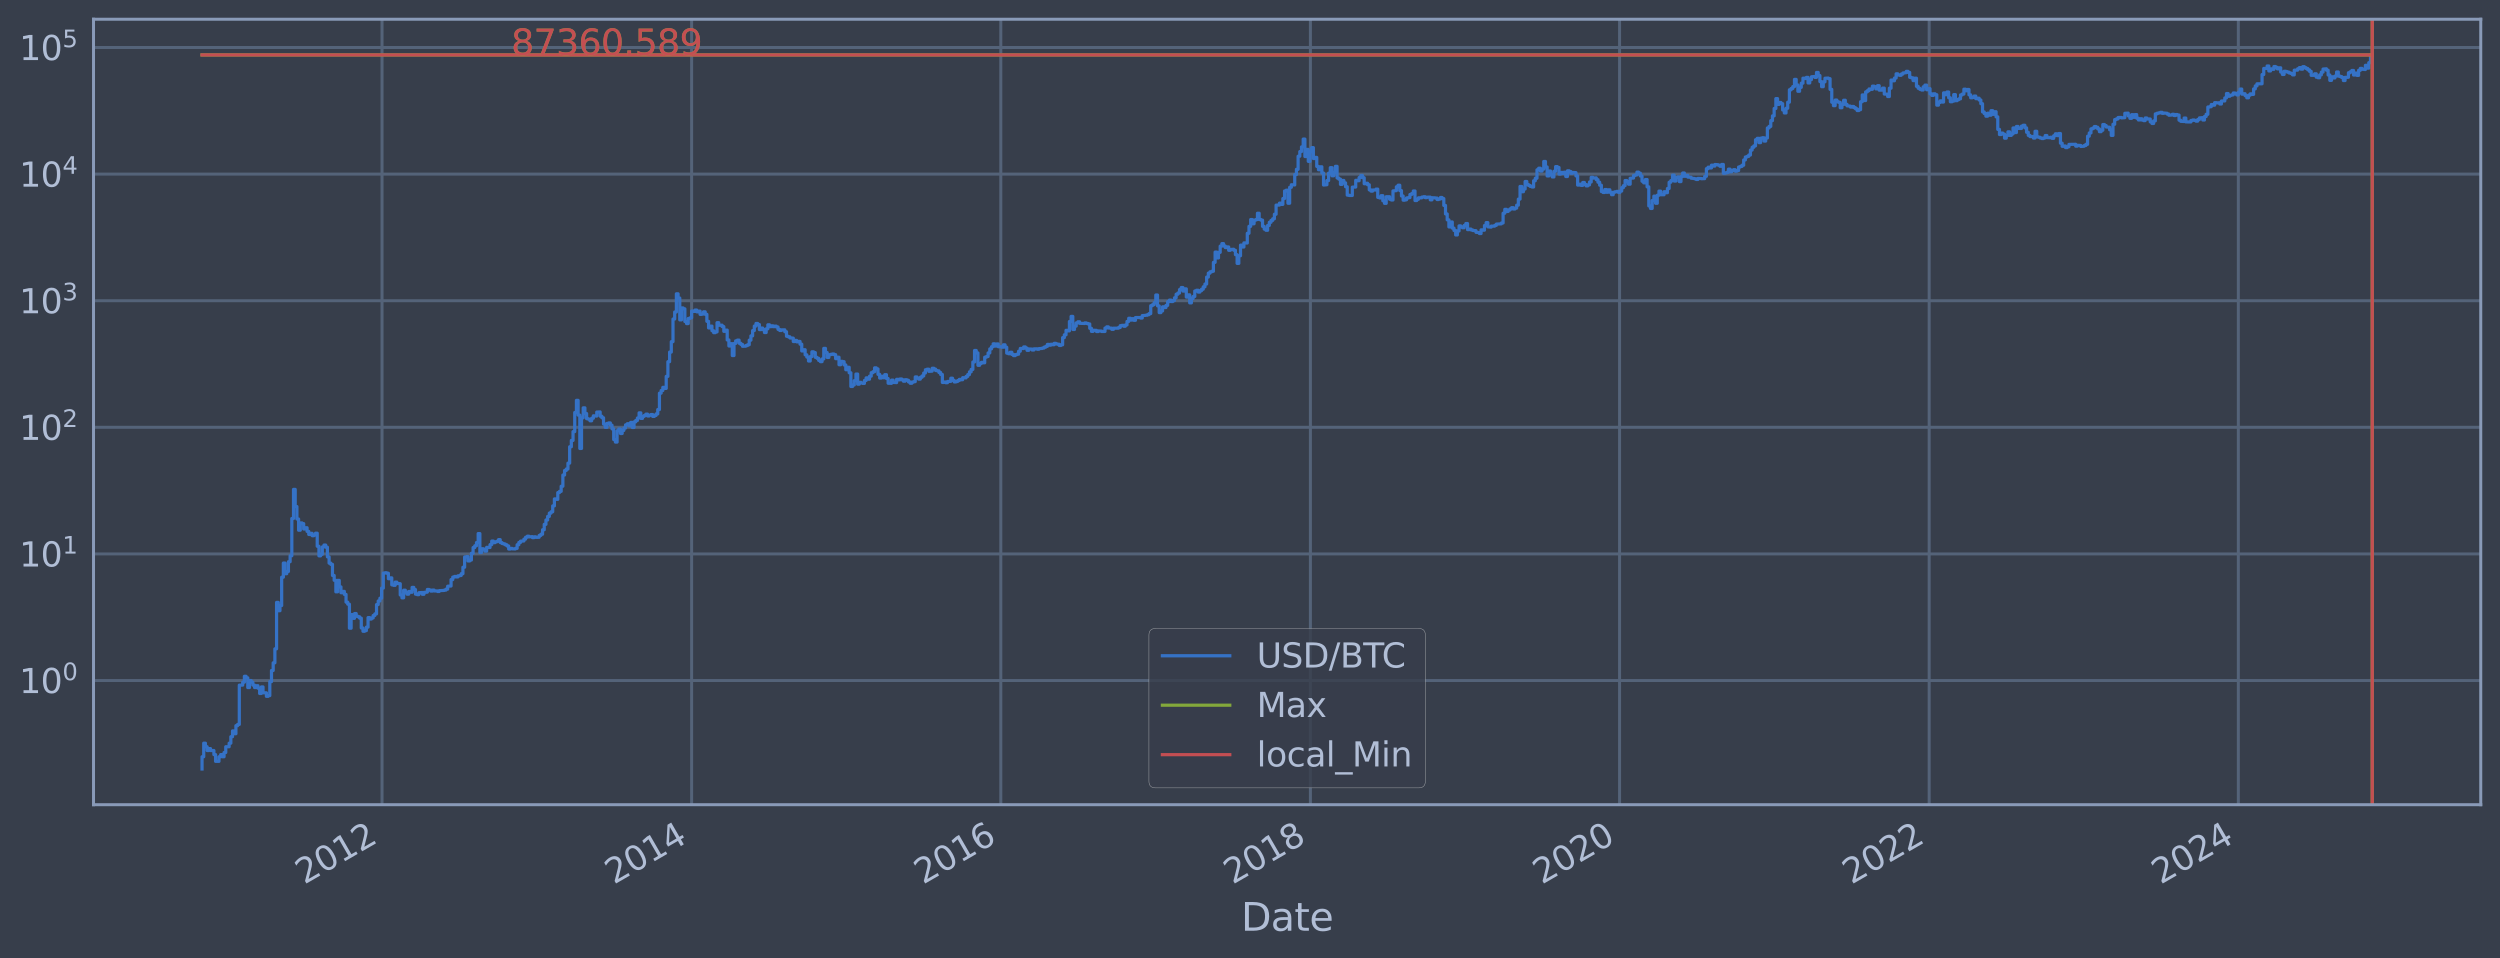 <?xml version="1.0" encoding="utf-8" standalone="no"?>
<!DOCTYPE svg PUBLIC "-//W3C//DTD SVG 1.1//EN"
  "http://www.w3.org/Graphics/SVG/1.1/DTD/svg11.dtd">
<svg xmlns:xlink="http://www.w3.org/1999/xlink" width="934.976pt" height="358.291pt" viewBox="0 0 934.976 358.291" xmlns="http://www.w3.org/2000/svg" version="1.1">
 <defs>
  <style type="text/css">*{stroke-linejoin: round; stroke-linecap: butt}</style>
 </defs>
 <g id="figure_1">
  <g id="patch_1">
   <path d="M 0 358.291 
L 934.976 358.291 
L 934.976 0 
L 0 0 
z
" style="fill: #373e4b"/>
  </g>
  <g id="axes_1">
   <g id="patch_2">
    <path d="M 34.976 300.96 
L 927.776 300.96 
L 927.776 7.2 
L 34.976 7.2 
z
" style="fill: #373e4b"/>
   </g>
   <g id="matplotlib.axis_1">
    <g id="xtick_1">
     <g id="line2d_1">
      <path d="M 142.875 300.96 
L 142.875 7.2 
" clip-path="url(#p38d03a0ff4)" style="fill: none; stroke: #546379; stroke-width: 1.12; stroke-linecap: square"/>
     </g>
     <g id="line2d_2"/>
     <g id="text_1">
      <!-- 2012 -->
      <g style="fill: #b1bed6" transform="translate(113.794 330.885) rotate(-30) scale(0.126 -0.126)">
       <defs>
        <path id="DejaVuSans-32" d="M 1228 531 
L 3431 531 
L 3431 0 
L 469 0 
L 469 531 
Q 828 903 1448 1529 
Q 2069 2156 2228 2338 
Q 2531 2678 2651 2914 
Q 2772 3150 2772 3378 
Q 2772 3750 2511 3984 
Q 2250 4219 1831 4219 
Q 1534 4219 1204 4116 
Q 875 4013 500 3803 
L 500 4441 
Q 881 4594 1212 4672 
Q 1544 4750 1819 4750 
Q 2544 4750 2975 4387 
Q 3406 4025 3406 3419 
Q 3406 3131 3298 2873 
Q 3191 2616 2906 2266 
Q 2828 2175 2409 1742 
Q 1991 1309 1228 531 
z
" transform="scale(0.016)"/>
        <path id="DejaVuSans-30" d="M 2034 4250 
Q 1547 4250 1301 3770 
Q 1056 3291 1056 2328 
Q 1056 1369 1301 889 
Q 1547 409 2034 409 
Q 2525 409 2770 889 
Q 3016 1369 3016 2328 
Q 3016 3291 2770 3770 
Q 2525 4250 2034 4250 
z
M 2034 4750 
Q 2819 4750 3233 4129 
Q 3647 3509 3647 2328 
Q 3647 1150 3233 529 
Q 2819 -91 2034 -91 
Q 1250 -91 836 529 
Q 422 1150 422 2328 
Q 422 3509 836 4129 
Q 1250 4750 2034 4750 
z
" transform="scale(0.016)"/>
        <path id="DejaVuSans-31" d="M 794 531 
L 1825 531 
L 1825 4091 
L 703 3866 
L 703 4441 
L 1819 4666 
L 2450 4666 
L 2450 531 
L 3481 531 
L 3481 0 
L 794 0 
L 794 531 
z
" transform="scale(0.016)"/>
       </defs>
       <use xlink:href="#DejaVuSans-32"/>
       <use xlink:href="#DejaVuSans-30" x="63.623"/>
       <use xlink:href="#DejaVuSans-31" x="127.246"/>
       <use xlink:href="#DejaVuSans-32" x="190.869"/>
      </g>
     </g>
    </g>
    <g id="xtick_2">
     <g id="line2d_3">
      <path d="M 258.661 300.96 
L 258.661 7.2 
" clip-path="url(#p38d03a0ff4)" style="fill: none; stroke: #546379; stroke-width: 1.12; stroke-linecap: square"/>
     </g>
     <g id="line2d_4"/>
     <g id="text_2">
      <!-- 2014 -->
      <g style="fill: #b1bed6" transform="translate(229.58 330.885) rotate(-30) scale(0.126 -0.126)">
       <defs>
        <path id="DejaVuSans-34" d="M 2419 4116 
L 825 1625 
L 2419 1625 
L 2419 4116 
z
M 2253 4666 
L 3047 4666 
L 3047 1625 
L 3713 1625 
L 3713 1100 
L 3047 1100 
L 3047 0 
L 2419 0 
L 2419 1100 
L 313 1100 
L 313 1709 
L 2253 4666 
z
" transform="scale(0.016)"/>
       </defs>
       <use xlink:href="#DejaVuSans-32"/>
       <use xlink:href="#DejaVuSans-30" x="63.623"/>
       <use xlink:href="#DejaVuSans-31" x="127.246"/>
       <use xlink:href="#DejaVuSans-34" x="190.869"/>
      </g>
     </g>
    </g>
    <g id="xtick_3">
     <g id="line2d_5">
      <path d="M 374.289 300.96 
L 374.289 7.2 
" clip-path="url(#p38d03a0ff4)" style="fill: none; stroke: #546379; stroke-width: 1.12; stroke-linecap: square"/>
     </g>
     <g id="line2d_6"/>
     <g id="text_3">
      <!-- 2016 -->
      <g style="fill: #b1bed6" transform="translate(345.208 330.885) rotate(-30) scale(0.126 -0.126)">
       <defs>
        <path id="DejaVuSans-36" d="M 2113 2584 
Q 1688 2584 1439 2293 
Q 1191 2003 1191 1497 
Q 1191 994 1439 701 
Q 1688 409 2113 409 
Q 2538 409 2786 701 
Q 3034 994 3034 1497 
Q 3034 2003 2786 2293 
Q 2538 2584 2113 2584 
z
M 3366 4563 
L 3366 3988 
Q 3128 4100 2886 4159 
Q 2644 4219 2406 4219 
Q 1781 4219 1451 3797 
Q 1122 3375 1075 2522 
Q 1259 2794 1537 2939 
Q 1816 3084 2150 3084 
Q 2853 3084 3261 2657 
Q 3669 2231 3669 1497 
Q 3669 778 3244 343 
Q 2819 -91 2113 -91 
Q 1303 -91 875 529 
Q 447 1150 447 2328 
Q 447 3434 972 4092 
Q 1497 4750 2381 4750 
Q 2619 4750 2861 4703 
Q 3103 4656 3366 4563 
z
" transform="scale(0.016)"/>
       </defs>
       <use xlink:href="#DejaVuSans-32"/>
       <use xlink:href="#DejaVuSans-30" x="63.623"/>
       <use xlink:href="#DejaVuSans-31" x="127.246"/>
       <use xlink:href="#DejaVuSans-36" x="190.869"/>
      </g>
     </g>
    </g>
    <g id="xtick_4">
     <g id="line2d_7">
      <path d="M 490.075 300.96 
L 490.075 7.2 
" clip-path="url(#p38d03a0ff4)" style="fill: none; stroke: #546379; stroke-width: 1.12; stroke-linecap: square"/>
     </g>
     <g id="line2d_8"/>
     <g id="text_4">
      <!-- 2018 -->
      <g style="fill: #b1bed6" transform="translate(460.994 330.885) rotate(-30) scale(0.126 -0.126)">
       <defs>
        <path id="DejaVuSans-38" d="M 2034 2216 
Q 1584 2216 1326 1975 
Q 1069 1734 1069 1313 
Q 1069 891 1326 650 
Q 1584 409 2034 409 
Q 2484 409 2743 651 
Q 3003 894 3003 1313 
Q 3003 1734 2745 1975 
Q 2488 2216 2034 2216 
z
M 1403 2484 
Q 997 2584 770 2862 
Q 544 3141 544 3541 
Q 544 4100 942 4425 
Q 1341 4750 2034 4750 
Q 2731 4750 3128 4425 
Q 3525 4100 3525 3541 
Q 3525 3141 3298 2862 
Q 3072 2584 2669 2484 
Q 3125 2378 3379 2068 
Q 3634 1759 3634 1313 
Q 3634 634 3220 271 
Q 2806 -91 2034 -91 
Q 1263 -91 848 271 
Q 434 634 434 1313 
Q 434 1759 690 2068 
Q 947 2378 1403 2484 
z
M 1172 3481 
Q 1172 3119 1398 2916 
Q 1625 2713 2034 2713 
Q 2441 2713 2670 2916 
Q 2900 3119 2900 3481 
Q 2900 3844 2670 4047 
Q 2441 4250 2034 4250 
Q 1625 4250 1398 4047 
Q 1172 3844 1172 3481 
z
" transform="scale(0.016)"/>
       </defs>
       <use xlink:href="#DejaVuSans-32"/>
       <use xlink:href="#DejaVuSans-30" x="63.623"/>
       <use xlink:href="#DejaVuSans-31" x="127.246"/>
       <use xlink:href="#DejaVuSans-38" x="190.869"/>
      </g>
     </g>
    </g>
    <g id="xtick_5">
     <g id="line2d_9">
      <path d="M 605.703 300.96 
L 605.703 7.2 
" clip-path="url(#p38d03a0ff4)" style="fill: none; stroke: #546379; stroke-width: 1.12; stroke-linecap: square"/>
     </g>
     <g id="line2d_10"/>
     <g id="text_5">
      <!-- 2020 -->
      <g style="fill: #b1bed6" transform="translate(576.621 330.885) rotate(-30) scale(0.126 -0.126)">
       <use xlink:href="#DejaVuSans-32"/>
       <use xlink:href="#DejaVuSans-30" x="63.623"/>
       <use xlink:href="#DejaVuSans-32" x="127.246"/>
       <use xlink:href="#DejaVuSans-30" x="190.869"/>
      </g>
     </g>
    </g>
    <g id="xtick_6">
     <g id="line2d_11">
      <path d="M 721.489 300.96 
L 721.489 7.2 
" clip-path="url(#p38d03a0ff4)" style="fill: none; stroke: #546379; stroke-width: 1.12; stroke-linecap: square"/>
     </g>
     <g id="line2d_12"/>
     <g id="text_6">
      <!-- 2022 -->
      <g style="fill: #b1bed6" transform="translate(692.407 330.885) rotate(-30) scale(0.126 -0.126)">
       <use xlink:href="#DejaVuSans-32"/>
       <use xlink:href="#DejaVuSans-30" x="63.623"/>
       <use xlink:href="#DejaVuSans-32" x="127.246"/>
       <use xlink:href="#DejaVuSans-32" x="190.869"/>
      </g>
     </g>
    </g>
    <g id="xtick_7">
     <g id="line2d_13">
      <path d="M 837.116 300.96 
L 837.116 7.2 
" clip-path="url(#p38d03a0ff4)" style="fill: none; stroke: #546379; stroke-width: 1.12; stroke-linecap: square"/>
     </g>
     <g id="line2d_14"/>
     <g id="text_7">
      <!-- 2024 -->
      <g style="fill: #b1bed6" transform="translate(808.035 330.885) rotate(-30) scale(0.126 -0.126)">
       <use xlink:href="#DejaVuSans-32"/>
       <use xlink:href="#DejaVuSans-30" x="63.623"/>
       <use xlink:href="#DejaVuSans-32" x="127.246"/>
       <use xlink:href="#DejaVuSans-34" x="190.869"/>
      </g>
     </g>
    </g>
    <g id="text_8">
     <!-- Date -->
     <g style="fill: #b1bed6" transform="translate(464.167 348.096) scale(0.144 -0.144)">
      <defs>
       <path id="DejaVuSans-44" d="M 1259 4147 
L 1259 519 
L 2022 519 
Q 2988 519 3436 956 
Q 3884 1394 3884 2338 
Q 3884 3275 3436 3711 
Q 2988 4147 2022 4147 
L 1259 4147 
z
M 628 4666 
L 1925 4666 
Q 3281 4666 3915 4102 
Q 4550 3538 4550 2338 
Q 4550 1131 3912 565 
Q 3275 0 1925 0 
L 628 0 
L 628 4666 
z
" transform="scale(0.016)"/>
       <path id="DejaVuSans-61" d="M 2194 1759 
Q 1497 1759 1228 1600 
Q 959 1441 959 1056 
Q 959 750 1161 570 
Q 1363 391 1709 391 
Q 2188 391 2477 730 
Q 2766 1069 2766 1631 
L 2766 1759 
L 2194 1759 
z
M 3341 1997 
L 3341 0 
L 2766 0 
L 2766 531 
Q 2569 213 2275 61 
Q 1981 -91 1556 -91 
Q 1019 -91 701 211 
Q 384 513 384 1019 
Q 384 1609 779 1909 
Q 1175 2209 1959 2209 
L 2766 2209 
L 2766 2266 
Q 2766 2663 2505 2880 
Q 2244 3097 1772 3097 
Q 1472 3097 1187 3025 
Q 903 2953 641 2809 
L 641 3341 
Q 956 3463 1253 3523 
Q 1550 3584 1831 3584 
Q 2591 3584 2966 3190 
Q 3341 2797 3341 1997 
z
" transform="scale(0.016)"/>
       <path id="DejaVuSans-74" d="M 1172 4494 
L 1172 3500 
L 2356 3500 
L 2356 3053 
L 1172 3053 
L 1172 1153 
Q 1172 725 1289 603 
Q 1406 481 1766 481 
L 2356 481 
L 2356 0 
L 1766 0 
Q 1100 0 847 248 
Q 594 497 594 1153 
L 594 3053 
L 172 3053 
L 172 3500 
L 594 3500 
L 594 4494 
L 1172 4494 
z
" transform="scale(0.016)"/>
       <path id="DejaVuSans-65" d="M 3597 1894 
L 3597 1613 
L 953 1613 
Q 991 1019 1311 708 
Q 1631 397 2203 397 
Q 2534 397 2845 478 
Q 3156 559 3463 722 
L 3463 178 
Q 3153 47 2828 -22 
Q 2503 -91 2169 -91 
Q 1331 -91 842 396 
Q 353 884 353 1716 
Q 353 2575 817 3079 
Q 1281 3584 2069 3584 
Q 2775 3584 3186 3129 
Q 3597 2675 3597 1894 
z
M 3022 2063 
Q 3016 2534 2758 2815 
Q 2500 3097 2075 3097 
Q 1594 3097 1305 2825 
Q 1016 2553 972 2059 
L 3022 2063 
z
" transform="scale(0.016)"/>
      </defs>
      <use xlink:href="#DejaVuSans-44"/>
      <use xlink:href="#DejaVuSans-61" x="77.002"/>
      <use xlink:href="#DejaVuSans-74" x="138.281"/>
      <use xlink:href="#DejaVuSans-65" x="177.49"/>
     </g>
    </g>
   </g>
   <g id="matplotlib.axis_2">
    <g id="ytick_1">
     <g id="line2d_15">
      <path d="M 34.976 254.513 
L 927.776 254.513 
" clip-path="url(#p38d03a0ff4)" style="fill: none; stroke: #546379; stroke-width: 1.12; stroke-linecap: square"/>
     </g>
     <g id="line2d_16"/>
     <g id="text_9">
      <!-- $\mathdefault{10^{0}}$ -->
      <g style="fill: #b1bed6" transform="translate(7.2 259.3) scale(0.126 -0.126)">
       <use xlink:href="#DejaVuSans-31" transform="translate(0 0.766)"/>
       <use xlink:href="#DejaVuSans-30" transform="translate(63.623 0.766)"/>
       <use xlink:href="#DejaVuSans-30" transform="translate(128.203 39.047) scale(0.7)"/>
      </g>
     </g>
    </g>
    <g id="ytick_2">
     <g id="line2d_17">
      <path d="M 34.976 207.165 
L 927.776 207.165 
" clip-path="url(#p38d03a0ff4)" style="fill: none; stroke: #546379; stroke-width: 1.12; stroke-linecap: square"/>
     </g>
     <g id="line2d_18"/>
     <g id="text_10">
      <!-- $\mathdefault{10^{1}}$ -->
      <g style="fill: #b1bed6" transform="translate(7.2 211.952) scale(0.126 -0.126)">
       <use xlink:href="#DejaVuSans-31" transform="translate(0 0.684)"/>
       <use xlink:href="#DejaVuSans-30" transform="translate(63.623 0.684)"/>
       <use xlink:href="#DejaVuSans-31" transform="translate(128.203 38.966) scale(0.7)"/>
      </g>
     </g>
    </g>
    <g id="ytick_3">
     <g id="line2d_19">
      <path d="M 34.976 159.817 
L 927.776 159.817 
" clip-path="url(#p38d03a0ff4)" style="fill: none; stroke: #546379; stroke-width: 1.12; stroke-linecap: square"/>
     </g>
     <g id="line2d_20"/>
     <g id="text_11">
      <!-- $\mathdefault{10^{2}}$ -->
      <g style="fill: #b1bed6" transform="translate(7.2 164.604) scale(0.126 -0.126)">
       <use xlink:href="#DejaVuSans-31" transform="translate(0 0.766)"/>
       <use xlink:href="#DejaVuSans-30" transform="translate(63.623 0.766)"/>
       <use xlink:href="#DejaVuSans-32" transform="translate(128.203 39.047) scale(0.7)"/>
      </g>
     </g>
    </g>
    <g id="ytick_4">
     <g id="line2d_21">
      <path d="M 34.976 112.47 
L 927.776 112.47 
" clip-path="url(#p38d03a0ff4)" style="fill: none; stroke: #546379; stroke-width: 1.12; stroke-linecap: square"/>
     </g>
     <g id="line2d_22"/>
     <g id="text_12">
      <!-- $\mathdefault{10^{3}}$ -->
      <g style="fill: #b1bed6" transform="translate(7.2 117.257) scale(0.126 -0.126)">
       <defs>
        <path id="DejaVuSans-33" d="M 2597 2516 
Q 3050 2419 3304 2112 
Q 3559 1806 3559 1356 
Q 3559 666 3084 287 
Q 2609 -91 1734 -91 
Q 1441 -91 1130 -33 
Q 819 25 488 141 
L 488 750 
Q 750 597 1062 519 
Q 1375 441 1716 441 
Q 2309 441 2620 675 
Q 2931 909 2931 1356 
Q 2931 1769 2642 2001 
Q 2353 2234 1838 2234 
L 1294 2234 
L 1294 2753 
L 1863 2753 
Q 2328 2753 2575 2939 
Q 2822 3125 2822 3475 
Q 2822 3834 2567 4026 
Q 2313 4219 1838 4219 
Q 1578 4219 1281 4162 
Q 984 4106 628 3988 
L 628 4550 
Q 988 4650 1302 4700 
Q 1616 4750 1894 4750 
Q 2613 4750 3031 4423 
Q 3450 4097 3450 3541 
Q 3450 3153 3228 2886 
Q 3006 2619 2597 2516 
z
" transform="scale(0.016)"/>
       </defs>
       <use xlink:href="#DejaVuSans-31" transform="translate(0 0.766)"/>
       <use xlink:href="#DejaVuSans-30" transform="translate(63.623 0.766)"/>
       <use xlink:href="#DejaVuSans-33" transform="translate(128.203 39.047) scale(0.7)"/>
      </g>
     </g>
    </g>
    <g id="ytick_5">
     <g id="line2d_23">
      <path d="M 34.976 65.122 
L 927.776 65.122 
" clip-path="url(#p38d03a0ff4)" style="fill: none; stroke: #546379; stroke-width: 1.12; stroke-linecap: square"/>
     </g>
     <g id="line2d_24"/>
     <g id="text_13">
      <!-- $\mathdefault{10^{4}}$ -->
      <g style="fill: #b1bed6" transform="translate(7.2 69.909) scale(0.126 -0.126)">
       <use xlink:href="#DejaVuSans-31" transform="translate(0 0.684)"/>
       <use xlink:href="#DejaVuSans-30" transform="translate(63.623 0.684)"/>
       <use xlink:href="#DejaVuSans-34" transform="translate(128.203 38.966) scale(0.7)"/>
      </g>
     </g>
    </g>
    <g id="ytick_6">
     <g id="line2d_25">
      <path d="M 34.976 17.774 
L 927.776 17.774 
" clip-path="url(#p38d03a0ff4)" style="fill: none; stroke: #546379; stroke-width: 1.12; stroke-linecap: square"/>
     </g>
     <g id="line2d_26"/>
     <g id="text_14">
      <!-- $\mathdefault{10^{5}}$ -->
      <g style="fill: #b1bed6" transform="translate(7.2 22.561) scale(0.126 -0.126)">
       <defs>
        <path id="DejaVuSans-35" d="M 691 4666 
L 3169 4666 
L 3169 4134 
L 1269 4134 
L 1269 2991 
Q 1406 3038 1543 3061 
Q 1681 3084 1819 3084 
Q 2600 3084 3056 2656 
Q 3513 2228 3513 1497 
Q 3513 744 3044 326 
Q 2575 -91 1722 -91 
Q 1428 -91 1123 -41 
Q 819 9 494 109 
L 494 744 
Q 775 591 1075 516 
Q 1375 441 1709 441 
Q 2250 441 2565 725 
Q 2881 1009 2881 1497 
Q 2881 1984 2565 2268 
Q 2250 2553 1709 2553 
Q 1456 2553 1204 2497 
Q 953 2441 691 2322 
L 691 4666 
z
" transform="scale(0.016)"/>
       </defs>
       <use xlink:href="#DejaVuSans-31" transform="translate(0 0.684)"/>
       <use xlink:href="#DejaVuSans-30" transform="translate(63.623 0.684)"/>
       <use xlink:href="#DejaVuSans-35" transform="translate(128.203 38.966) scale(0.7)"/>
      </g>
     </g>
    </g>
    <g id="ytick_7">
     <g id="line2d_27"/>
    </g>
    <g id="ytick_8">
     <g id="line2d_28"/>
    </g>
    <g id="ytick_9">
     <g id="line2d_29"/>
    </g>
    <g id="ytick_10">
     <g id="line2d_30"/>
    </g>
    <g id="ytick_11">
     <g id="line2d_31"/>
    </g>
    <g id="ytick_12">
     <g id="line2d_32"/>
    </g>
    <g id="ytick_13">
     <g id="line2d_33"/>
    </g>
    <g id="ytick_14">
     <g id="line2d_34"/>
    </g>
    <g id="ytick_15">
     <g id="line2d_35"/>
    </g>
    <g id="ytick_16">
     <g id="line2d_36"/>
    </g>
    <g id="ytick_17">
     <g id="line2d_37"/>
    </g>
    <g id="ytick_18">
     <g id="line2d_38"/>
    </g>
    <g id="ytick_19">
     <g id="line2d_39"/>
    </g>
    <g id="ytick_20">
     <g id="line2d_40"/>
    </g>
    <g id="ytick_21">
     <g id="line2d_41"/>
    </g>
    <g id="ytick_22">
     <g id="line2d_42"/>
    </g>
    <g id="ytick_23">
     <g id="line2d_43"/>
    </g>
    <g id="ytick_24">
     <g id="line2d_44"/>
    </g>
    <g id="ytick_25">
     <g id="line2d_45"/>
    </g>
    <g id="ytick_26">
     <g id="line2d_46"/>
    </g>
    <g id="ytick_27">
     <g id="line2d_47"/>
    </g>
    <g id="ytick_28">
     <g id="line2d_48"/>
    </g>
    <g id="ytick_29">
     <g id="line2d_49"/>
    </g>
    <g id="ytick_30">
     <g id="line2d_50"/>
    </g>
    <g id="ytick_31">
     <g id="line2d_51"/>
    </g>
    <g id="ytick_32">
     <g id="line2d_52"/>
    </g>
    <g id="ytick_33">
     <g id="line2d_53"/>
    </g>
    <g id="ytick_34">
     <g id="line2d_54"/>
    </g>
    <g id="ytick_35">
     <g id="line2d_55"/>
    </g>
    <g id="ytick_36">
     <g id="line2d_56"/>
    </g>
    <g id="ytick_37">
     <g id="line2d_57"/>
    </g>
    <g id="ytick_38">
     <g id="line2d_58"/>
    </g>
    <g id="ytick_39">
     <g id="line2d_59"/>
    </g>
    <g id="ytick_40">
     <g id="line2d_60"/>
    </g>
    <g id="ytick_41">
     <g id="line2d_61"/>
    </g>
    <g id="ytick_42">
     <g id="line2d_62"/>
    </g>
    <g id="ytick_43">
     <g id="line2d_63"/>
    </g>
    <g id="ytick_44">
     <g id="line2d_64"/>
    </g>
    <g id="ytick_45">
     <g id="line2d_65"/>
    </g>
    <g id="ytick_46">
     <g id="line2d_66"/>
    </g>
    <g id="ytick_47">
     <g id="line2d_67"/>
    </g>
    <g id="ytick_48">
     <g id="line2d_68"/>
    </g>
    <g id="ytick_49">
     <g id="line2d_69"/>
    </g>
    <g id="ytick_50">
     <g id="line2d_70"/>
    </g>
    <g id="ytick_51">
     <g id="line2d_71"/>
    </g>
    <g id="ytick_52">
     <g id="line2d_72"/>
    </g>
    <g id="ytick_53">
     <g id="line2d_73"/>
    </g>
    <g id="ytick_54">
     <g id="line2d_74"/>
    </g>
   </g>
   <g id="line2d_75">
    <path d="M 75.558 287.607 
L 75.558 283.019 
L 76.191 283.019 
L 76.191 277.943 
L 76.825 277.943 
L 76.825 279.27 
L 77.459 279.27 
L 77.459 280.688 
L 78.092 280.688 
L 78.092 279.967 
L 78.726 279.967 
L 78.726 280.688 
L 79.993 280.688 
L 79.993 282.212 
L 80.626 282.212 
L 80.626 284.733 
L 81.894 284.733 
L 81.894 283.019 
L 82.527 283.019 
L 82.527 282.212 
L 83.161 282.212 
L 83.161 283.019 
L 83.794 283.019 
L 83.794 281.436 
L 84.428 281.436 
L 84.428 279.27 
L 85.695 279.27 
L 85.695 277.943 
L 86.329 277.943 
L 86.329 275.521 
L 86.962 275.521 
L 86.962 273.354 
L 87.596 273.354 
L 87.596 274.409 
L 88.229 274.409 
L 88.229 271.394 
L 88.863 271.394 
L 88.863 270.932 
L 89.496 270.932 
L 89.496 256.227 
L 90.764 256.227 
L 90.764 255.139 
L 91.397 255.139 
L 91.397 252.93 
L 92.031 252.93 
L 92.031 253.509 
L 92.664 253.509 
L 92.664 257.141 
L 93.298 257.141 
L 93.298 254.513 
L 93.932 254.513 
L 93.932 255.139 
L 94.565 255.139 
L 94.565 256.227 
L 95.199 256.227 
L 95.199 257.141 
L 95.832 257.141 
L 95.832 256.452 
L 96.466 256.452 
L 96.466 257.376 
L 97.099 257.376 
L 97.099 259.36 
L 97.733 259.36 
L 97.733 256.909 
L 98.367 256.909 
L 98.367 259.101 
L 99.634 259.101 
L 99.634 260.428 
L 100.267 260.428 
L 100.267 260.156 
L 100.901 260.156 
L 100.901 254.928 
L 101.534 254.928 
L 101.534 250.764 
L 102.168 250.764 
L 102.168 247.89 
L 102.802 247.89 
L 102.802 242.656 
L 103.435 242.656 
L 103.435 225.299 
L 104.069 225.299 
L 104.069 228.403 
L 104.702 228.403 
L 104.702 226.474 
L 105.336 226.474 
L 105.336 215.866 
L 105.969 215.866 
L 105.969 210.58 
L 106.603 210.58 
L 106.603 214.558 
L 107.237 214.558 
L 107.237 213.721 
L 107.87 213.721 
L 107.87 210.076 
L 108.504 210.076 
L 108.504 207.855 
L 109.137 207.855 
L 109.137 193.913 
L 109.771 193.913 
L 109.771 183.03 
L 110.404 183.03 
L 110.404 189.456 
L 111.038 189.456 
L 111.038 194.108 
L 111.672 194.108 
L 111.672 198.3 
L 112.305 198.3 
L 112.305 195.564 
L 112.939 195.564 
L 112.939 195.835 
L 113.572 195.835 
L 113.572 197.837 
L 114.206 197.837 
L 114.206 197.372 
L 114.84 197.372 
L 114.84 198.732 
L 115.473 198.732 
L 115.473 199.882 
L 116.107 199.882 
L 116.107 199.468 
L 116.74 199.468 
L 116.74 200.349 
L 117.374 200.349 
L 117.374 200.1 
L 118.007 200.1 
L 118.007 199.411 
L 118.641 199.411 
L 118.641 204.291 
L 119.275 204.291 
L 119.275 207.876 
L 119.908 207.876 
L 119.908 207.309 
L 120.542 207.309 
L 120.542 204.543 
L 121.175 204.543 
L 121.175 203.849 
L 121.809 203.849 
L 121.809 204.652 
L 122.442 204.652 
L 122.442 208.263 
L 123.076 208.263 
L 123.076 210.604 
L 123.71 210.604 
L 123.71 211.071 
L 124.343 211.071 
L 124.343 215.217 
L 124.977 215.217 
L 124.977 217.028 
L 125.61 217.028 
L 125.61 221.336 
L 126.244 221.336 
L 126.244 217.061 
L 126.877 217.061 
L 126.877 219.496 
L 127.511 219.496 
L 127.511 221.666 
L 128.145 221.666 
L 128.145 221.173 
L 128.778 221.173 
L 128.778 222.3 
L 129.412 222.3 
L 129.412 225.2 
L 130.045 225.2 
L 130.045 225.955 
L 130.679 225.955 
L 130.679 234.944 
L 131.313 234.944 
L 131.313 229.838 
L 131.946 229.838 
L 131.946 231.248 
L 132.58 231.248 
L 132.58 229.47 
L 133.213 229.47 
L 133.213 230.467 
L 133.847 230.467 
L 133.847 230.659 
L 134.48 230.659 
L 134.48 231.182 
L 135.114 231.182 
L 135.114 234.865 
L 135.748 234.865 
L 135.748 236.087 
L 136.381 236.087 
L 136.381 235.836 
L 137.015 235.836 
L 137.015 234.551 
L 137.648 234.551 
L 137.648 230.984 
L 138.282 230.984 
L 138.282 231.515 
L 138.915 231.515 
L 138.915 231.116 
L 139.549 231.116 
L 139.549 230.213 
L 140.183 230.213 
L 140.183 229.592 
L 140.816 229.592 
L 140.816 226.11 
L 141.45 226.11 
L 141.45 224.76 
L 142.083 224.76 
L 142.083 223.722 
L 142.717 223.722 
L 142.717 219.95 
L 143.35 219.95 
L 143.35 214.324 
L 143.984 214.324 
L 143.984 214.208 
L 144.618 214.208 
L 144.618 214.382 
L 145.251 214.382 
L 145.251 216.438 
L 145.885 216.438 
L 145.885 216.118 
L 146.518 216.118 
L 146.518 218.724 
L 147.152 218.724 
L 147.152 218.905 
L 147.785 218.905 
L 147.785 217.703 
L 148.419 217.703 
L 148.419 218.225 
L 149.686 218.295 
L 149.686 222.516 
L 150.32 222.516 
L 150.32 223.585 
L 150.953 223.585 
L 150.953 220.731 
L 151.587 220.731 
L 151.587 221.5 
L 152.221 221.5 
L 152.221 222.215 
L 152.854 222.215 
L 152.854 221.213 
L 153.488 221.213 
L 153.488 221.5 
L 154.121 221.5 
L 154.121 219.684 
L 154.755 219.684 
L 154.755 220.493 
L 155.388 220.493 
L 155.388 222.215 
L 156.022 222.215 
L 156.022 222.386 
L 156.656 222.386 
L 156.656 221.666 
L 157.923 221.583 
L 157.923 222.257 
L 158.556 222.257 
L 158.556 221.542 
L 159.823 221.459 
L 159.823 220.454 
L 160.457 220.454 
L 160.457 220.651 
L 161.091 220.651 
L 161.091 221.051 
L 161.724 221.051 
L 161.724 220.691 
L 162.358 220.691 
L 162.358 221.011 
L 163.625 221.011 
L 163.625 221.213 
L 164.258 221.213 
L 164.258 220.89 
L 166.159 220.81 
L 166.159 220.691 
L 166.793 220.691 
L 166.793 220.337 
L 167.426 220.337 
L 167.426 219.235 
L 168.693 219.161 
L 168.693 216.764 
L 169.327 216.764 
L 169.327 215.834 
L 169.961 215.834 
L 169.961 215.585 
L 170.594 215.585 
L 170.594 215.772 
L 171.228 215.772 
L 171.228 215.369 
L 171.861 215.369 
L 171.861 215.217 
L 172.495 215.217 
L 172.495 214.558 
L 173.129 214.558 
L 173.129 212.143 
L 173.762 212.143 
L 173.762 208.285 
L 174.396 208.285 
L 174.396 208.155 
L 175.029 208.155 
L 175.029 209.794 
L 175.663 209.794 
L 175.663 209.446 
L 176.296 209.446 
L 176.296 206.92 
L 176.93 206.92 
L 176.93 204.78 
L 177.564 204.78 
L 177.564 204.113 
L 178.197 204.113 
L 178.197 202.908 
L 178.831 202.908 
L 178.831 199.553 
L 179.464 199.553 
L 179.464 206.637 
L 180.098 206.637 
L 180.098 205.224 
L 180.731 205.224 
L 180.731 205.374 
L 181.365 205.374 
L 181.365 206.123 
L 181.999 206.123 
L 181.999 204.706 
L 183.266 204.761 
L 183.266 203.692 
L 183.899 203.692 
L 183.899 202.364 
L 184.533 202.364 
L 184.533 202.942 
L 185.166 202.942 
L 185.166 202.642 
L 185.8 202.642 
L 185.8 202.445 
L 186.434 202.445 
L 186.434 201.818 
L 187.067 201.818 
L 187.067 202.908 
L 187.701 202.908 
L 187.701 203.245 
L 188.334 203.245 
L 188.334 203.45 
L 188.968 203.45 
L 188.968 203.762 
L 189.601 203.762 
L 189.601 204.184 
L 190.235 204.184 
L 190.235 205.336 
L 190.869 205.336 
L 190.869 205.093 
L 191.502 205.093 
L 191.502 205.261 
L 192.769 205.299 
L 192.769 205.075 
L 193.403 205.075 
L 193.403 203.727 
L 194.037 203.727 
L 194.037 202.875 
L 194.67 202.875 
L 194.67 202.38 
L 195.937 202.315 
L 195.937 201.628 
L 196.571 201.628 
L 196.571 200.918 
L 197.204 200.918 
L 197.204 200.542 
L 197.838 200.542 
L 197.838 200.797 
L 199.105 200.692 
L 199.105 201.07 
L 199.739 201.07 
L 199.739 200.767 
L 200.372 200.767 
L 200.372 200.964 
L 201.639 200.933 
L 201.639 200.261 
L 202.273 200.261 
L 202.273 199.796 
L 202.907 199.796 
L 202.907 198.113 
L 203.54 198.113 
L 203.54 196.097 
L 204.174 196.097 
L 204.174 194.471 
L 204.807 194.471 
L 204.807 193.139 
L 205.441 193.139 
L 205.441 191.909 
L 206.074 191.909 
L 206.074 191.396 
L 206.708 191.396 
L 206.708 189.189 
L 207.342 189.189 
L 207.342 186.589 
L 207.975 186.589 
L 207.975 186.756 
L 208.609 186.756 
L 208.609 184.221 
L 209.242 184.221 
L 209.242 183.768 
L 209.876 183.768 
L 209.876 181.85 
L 210.509 181.85 
L 210.509 177.656 
L 211.143 177.656 
L 211.143 175.964 
L 211.777 175.964 
L 211.777 175.404 
L 212.41 175.404 
L 212.41 173.216 
L 213.044 173.216 
L 213.044 167.078 
L 213.677 167.078 
L 213.677 164.719 
L 214.311 164.719 
L 214.311 161.42 
L 214.945 161.42 
L 214.945 154.265 
L 215.578 154.265 
L 215.578 149.733 
L 216.212 149.733 
L 216.212 155.245 
L 216.845 155.245 
L 216.845 167.717 
L 217.479 167.717 
L 217.479 156.254 
L 218.112 156.254 
L 218.112 152.534 
L 218.746 152.534 
L 218.746 154.661 
L 219.38 154.661 
L 219.38 156.589 
L 220.013 156.589 
L 220.013 156.769 
L 220.647 156.769 
L 220.647 157.361 
L 221.28 157.361 
L 221.28 156.416 
L 221.914 156.416 
L 221.914 155.507 
L 223.181 155.611 
L 223.181 154.11 
L 224.448 154.062 
L 224.448 155.658 
L 225.082 155.658 
L 225.082 156.245 
L 225.715 156.245 
L 225.715 158.6 
L 226.349 158.6 
L 226.349 159.821 
L 226.982 159.821 
L 226.982 158.351 
L 227.616 158.351 
L 227.616 158.168 
L 228.25 158.168 
L 228.25 159.011 
L 228.883 159.011 
L 228.883 160.391 
L 229.517 160.391 
L 229.517 164.395 
L 230.15 164.395 
L 230.15 165.328 
L 230.784 165.328 
L 230.784 161.092 
L 231.418 161.092 
L 231.418 160.433 
L 232.051 160.433 
L 232.051 162.124 
L 232.685 162.124 
L 232.685 160.978 
L 233.318 160.978 
L 233.318 160.086 
L 233.952 160.086 
L 233.952 158.889 
L 234.585 158.889 
L 234.585 158.48 
L 235.219 158.48 
L 235.219 159.249 
L 235.853 159.249 
L 235.853 157.979 
L 236.486 157.979 
L 236.486 159.877 
L 237.12 159.877 
L 237.12 157.777 
L 237.753 157.777 
L 237.753 157.253 
L 238.387 157.253 
L 238.387 156.327 
L 239.02 156.327 
L 239.02 154.408 
L 239.654 154.408 
L 239.654 156.482 
L 240.288 156.482 
L 240.288 155.725 
L 240.921 155.725 
L 240.921 155.386 
L 241.555 155.386 
L 241.555 154.883 
L 242.188 154.883 
L 242.188 155.572 
L 242.822 155.572 
L 242.822 155.286 
L 243.455 155.286 
L 243.455 155.024 
L 244.089 155.024 
L 244.089 155.738 
L 244.723 155.738 
L 244.723 155.374 
L 245.356 155.374 
L 245.356 154.807 
L 245.99 154.807 
L 245.99 153.166 
L 246.623 153.166 
L 246.623 147.043 
L 247.257 147.043 
L 247.257 146.05 
L 247.89 146.05 
L 247.89 144.867 
L 248.524 144.867 
L 248.524 145.258 
L 249.158 145.258 
L 249.158 140.764 
L 249.791 140.764 
L 249.791 135.267 
L 250.425 135.267 
L 250.425 131.674 
L 251.058 131.674 
L 251.058 127.777 
L 251.692 127.777 
L 251.692 119.317 
L 252.326 119.317 
L 252.326 116.687 
L 252.959 116.687 
L 252.959 109.885 
L 253.593 109.885 
L 253.593 111.462 
L 254.226 111.462 
L 254.226 119.631 
L 254.86 119.631 
L 254.86 115.171 
L 255.493 115.171 
L 255.493 115.5 
L 256.127 115.5 
L 256.127 120.24 
L 256.761 120.24 
L 256.761 121.014 
L 257.394 121.014 
L 257.394 119.111 
L 258.028 119.111 
L 258.028 118.885 
L 258.661 118.885 
L 258.661 116.332 
L 259.295 116.332 
L 259.295 116.468 
L 259.928 116.468 
L 259.928 115.956 
L 260.562 115.956 
L 260.562 116.622 
L 261.196 116.622 
L 261.196 116.355 
L 261.829 116.355 
L 261.829 117.578 
L 262.463 117.578 
L 262.463 117.432 
L 263.096 117.432 
L 263.096 116.624 
L 263.73 116.624 
L 263.73 117.552 
L 264.363 117.552 
L 264.363 120.178 
L 264.997 120.178 
L 264.997 122.634 
L 265.631 122.634 
L 265.631 121.972 
L 266.264 121.972 
L 266.264 123.688 
L 266.898 123.688 
L 266.898 124.41 
L 267.531 124.41 
L 267.531 124.119 
L 268.165 124.119 
L 268.165 120.683 
L 268.798 120.683 
L 268.798 121.65 
L 270.066 121.614 
L 270.066 122.144 
L 270.699 122.144 
L 270.699 123.924 
L 271.333 123.924 
L 271.333 123.466 
L 271.966 123.466 
L 271.966 127.138 
L 272.6 127.138 
L 272.6 129.392 
L 273.234 129.392 
L 273.234 128.527 
L 273.867 128.527 
L 273.867 132.97 
L 274.501 132.97 
L 274.501 128.453 
L 275.134 128.453 
L 275.134 127.472 
L 275.768 127.472 
L 275.768 127.2 
L 276.401 127.2 
L 276.401 128.371 
L 277.035 128.371 
L 277.035 128.797 
L 277.669 128.797 
L 277.669 129.504 
L 278.936 129.463 
L 278.936 129.237 
L 279.569 129.237 
L 279.569 128.929 
L 280.203 128.929 
L 280.203 127.217 
L 280.836 127.217 
L 280.836 125.606 
L 281.47 125.606 
L 281.47 123.635 
L 282.104 123.635 
L 282.104 121.947 
L 282.737 121.947 
L 282.737 120.968 
L 283.371 120.968 
L 283.371 121.365 
L 284.004 121.365 
L 284.004 123.265 
L 284.638 123.265 
L 284.638 122.701 
L 285.271 122.701 
L 285.271 123.286 
L 285.905 123.286 
L 285.905 124.364 
L 286.539 124.364 
L 286.539 122.974 
L 287.172 122.974 
L 287.172 121.475 
L 287.806 121.475 
L 287.806 122.156 
L 288.439 122.156 
L 288.439 121.84 
L 289.073 121.84 
L 289.073 122.165 
L 289.706 122.165 
L 289.706 121.97 
L 290.34 121.97 
L 290.34 122.285 
L 290.974 122.285 
L 290.974 123.191 
L 291.607 123.191 
L 291.607 123.598 
L 292.241 123.598 
L 292.241 123.372 
L 293.508 123.355 
L 293.508 124.064 
L 294.142 124.064 
L 294.142 125.763 
L 294.775 125.763 
L 294.775 125.963 
L 295.409 125.963 
L 295.409 126.395 
L 296.676 126.453 
L 296.676 127.719 
L 297.309 127.719 
L 297.309 127.31 
L 297.943 127.31 
L 297.943 127.849 
L 298.577 127.849 
L 298.577 127.694 
L 299.21 127.694 
L 299.21 128.712 
L 299.844 128.712 
L 299.844 131.252 
L 300.477 131.252 
L 300.477 130.794 
L 301.111 130.794 
L 301.111 132.7 
L 301.744 132.7 
L 301.744 133.541 
L 302.378 133.541 
L 302.378 135.015 
L 303.012 135.015 
L 303.012 133.367 
L 303.645 133.367 
L 303.645 131.578 
L 304.279 131.578 
L 304.279 131.861 
L 304.912 131.861 
L 304.912 133.638 
L 305.546 133.638 
L 305.546 134.004 
L 306.179 134.004 
L 306.179 134.787 
L 306.813 134.787 
L 306.813 135.252 
L 307.447 135.252 
L 307.447 134.237 
L 308.08 134.237 
L 308.08 130.299 
L 308.714 130.299 
L 308.714 131.839 
L 309.347 131.839 
L 309.347 133.68 
L 309.981 133.68 
L 309.981 132.661 
L 310.615 132.661 
L 310.615 132.53 
L 311.248 132.53 
L 311.248 132.386 
L 311.882 132.386 
L 311.882 132.635 
L 312.515 132.635 
L 312.515 134.128 
L 313.149 134.128 
L 313.149 133.604 
L 313.782 133.604 
L 313.782 136.403 
L 314.416 136.403 
L 314.416 135.144 
L 315.05 135.144 
L 315.05 135.271 
L 315.683 135.271 
L 315.683 136.486 
L 316.317 136.486 
L 316.317 138.275 
L 316.95 138.275 
L 316.95 137.365 
L 317.584 137.365 
L 317.584 139.418 
L 318.217 139.418 
L 318.217 144.54 
L 318.851 144.54 
L 318.851 143.981 
L 319.485 143.981 
L 319.485 142.361 
L 320.118 142.361 
L 320.118 139.893 
L 320.752 139.893 
L 320.752 143.675 
L 321.385 143.675 
L 321.385 142.987 
L 322.019 142.987 
L 322.019 143.24 
L 322.652 143.24 
L 322.652 143.388 
L 323.286 143.388 
L 323.286 142.292 
L 323.92 142.292 
L 323.92 141.326 
L 324.553 141.326 
L 324.553 141.82 
L 325.187 141.82 
L 325.187 140.69 
L 325.82 140.69 
L 325.82 139.389 
L 326.454 139.389 
L 326.454 139.016 
L 327.087 139.016 
L 327.087 137.579 
L 327.721 137.579 
L 327.721 137.975 
L 328.355 137.975 
L 328.355 140.004 
L 328.988 140.004 
L 328.988 141.391 
L 329.622 141.391 
L 329.622 140.734 
L 330.255 140.734 
L 330.255 141.266 
L 330.889 141.266 
L 330.889 140.128 
L 331.523 140.128 
L 331.523 141.56 
L 332.156 141.56 
L 332.156 143.325 
L 333.423 143.359 
L 333.423 142.174 
L 334.057 142.174 
L 334.057 143.025 
L 335.324 143.086 
L 335.324 141.861 
L 335.958 141.861 
L 335.958 142.06 
L 336.591 142.06 
L 336.591 141.734 
L 337.225 141.734 
L 337.225 142.042 
L 337.858 142.042 
L 337.858 142.565 
L 338.492 142.565 
L 338.492 142.008 
L 339.125 142.008 
L 339.125 142.221 
L 339.759 142.221 
L 339.759 142.839 
L 340.393 142.839 
L 340.393 143.337 
L 341.026 143.337 
L 341.026 142.901 
L 341.66 142.901 
L 341.66 142.726 
L 342.293 142.726 
L 342.293 140.977 
L 342.927 140.977 
L 342.927 141.412 
L 343.56 141.412 
L 343.56 141.798 
L 344.194 141.798 
L 344.194 141.094 
L 344.828 141.094 
L 344.828 140.594 
L 345.461 140.594 
L 345.461 139.505 
L 346.095 139.505 
L 346.095 138.287 
L 346.728 138.287 
L 346.728 138.072 
L 347.362 138.072 
L 347.362 138.886 
L 348.629 138.795 
L 348.629 137.725 
L 349.263 137.725 
L 349.263 138.034 
L 349.896 138.034 
L 349.896 138.563 
L 350.53 138.563 
L 350.53 138.695 
L 351.163 138.695 
L 351.163 139.319 
L 351.797 139.319 
L 351.797 140.056 
L 352.431 140.056 
L 352.431 143.028 
L 353.064 143.028 
L 353.064 142.857 
L 353.698 142.857 
L 353.698 143.132 
L 354.331 143.132 
L 354.331 142.668 
L 355.598 142.625 
L 355.598 141.458 
L 356.232 141.458 
L 356.232 142.272 
L 356.866 142.272 
L 356.866 142.84 
L 357.499 142.84 
L 357.499 142.676 
L 358.133 142.676 
L 358.133 142.336 
L 358.766 142.336 
L 358.766 141.889 
L 359.4 141.889 
L 359.4 142.007 
L 360.033 142.007 
L 360.033 141.241 
L 361.301 141.331 
L 361.301 140.774 
L 361.934 140.774 
L 361.934 140.087 
L 362.568 140.087 
L 362.568 139.065 
L 363.201 139.065 
L 363.201 138.16 
L 363.835 138.16 
L 363.835 135.381 
L 364.468 135.381 
L 364.468 131.081 
L 365.102 131.081 
L 365.102 131.989 
L 365.736 131.989 
L 365.736 136.62 
L 366.369 136.62 
L 366.369 135.966 
L 367.003 135.966 
L 367.003 135.524 
L 367.636 135.524 
L 367.636 135.677 
L 368.27 135.677 
L 368.27 133.592 
L 368.903 133.592 
L 368.903 133.331 
L 369.537 133.331 
L 369.537 131.993 
L 370.171 131.993 
L 370.171 130.48 
L 370.804 130.48 
L 370.804 129.663 
L 371.438 129.663 
L 371.438 128.591 
L 372.071 128.591 
L 372.071 129.429 
L 372.705 129.429 
L 372.705 128.639 
L 373.339 128.639 
L 373.339 129.67 
L 374.606 129.692 
L 374.606 129.859 
L 375.239 129.859 
L 375.239 128.961 
L 375.873 128.961 
L 375.873 129.846 
L 376.506 129.846 
L 376.506 132.071 
L 377.14 132.071 
L 377.14 132.285 
L 377.774 132.285 
L 377.774 131.744 
L 378.407 131.744 
L 378.407 132.551 
L 379.041 132.551 
L 379.041 133 
L 379.674 133 
L 379.674 132.638 
L 380.308 132.638 
L 380.308 132.473 
L 380.941 132.473 
L 380.941 131.352 
L 381.575 131.352 
L 381.575 130.309 
L 382.842 130.345 
L 382.842 129.748 
L 383.476 129.748 
L 383.476 130.186 
L 384.109 130.186 
L 384.109 131.021 
L 384.743 131.021 
L 384.743 130.505 
L 386.01 130.555 
L 386.01 130.906 
L 386.644 130.906 
L 386.644 130.485 
L 387.911 130.457 
L 387.911 130.617 
L 388.544 130.617 
L 388.544 130.381 
L 389.811 130.31 
L 389.811 130.179 
L 390.445 130.179 
L 390.445 129.85 
L 391.079 129.85 
L 391.079 129.541 
L 391.712 129.541 
L 391.712 128.802 
L 392.346 128.802 
L 392.346 129.106 
L 392.979 129.106 
L 392.979 128.753 
L 393.613 128.753 
L 393.613 128.918 
L 394.247 128.918 
L 394.247 128.408 
L 394.88 128.408 
L 394.88 128.625 
L 395.514 128.625 
L 395.514 128.749 
L 396.147 128.749 
L 396.147 129.202 
L 396.781 129.202 
L 396.781 128.949 
L 397.414 128.949 
L 397.414 126.263 
L 398.048 126.263 
L 398.048 125.216 
L 398.682 125.216 
L 398.682 123.539 
L 399.315 123.539 
L 399.315 123.744 
L 399.949 123.744 
L 399.949 120.244 
L 400.582 120.244 
L 400.582 118.331 
L 401.216 118.331 
L 401.216 123.221 
L 401.849 123.221 
L 401.849 121.964 
L 402.483 121.964 
L 402.483 120.768 
L 403.117 120.768 
L 403.117 120.34 
L 403.75 120.34 
L 403.75 120.92 
L 405.651 120.973 
L 405.651 120.781 
L 406.284 120.781 
L 406.284 120.968 
L 406.918 120.968 
L 406.918 121.153 
L 407.552 121.153 
L 407.552 122.784 
L 408.185 122.784 
L 408.185 123.93 
L 408.819 123.93 
L 408.819 123.495 
L 410.086 123.553 
L 410.086 123.995 
L 410.72 123.995 
L 410.72 123.769 
L 411.987 123.822 
L 411.987 123.974 
L 413.254 123.956 
L 413.254 122.696 
L 413.887 122.696 
L 413.887 122.245 
L 414.521 122.245 
L 414.521 122.668 
L 415.788 122.725 
L 415.788 123.177 
L 416.422 123.177 
L 416.422 122.742 
L 418.322 122.729 
L 418.322 122.484 
L 418.956 122.484 
L 418.956 121.803 
L 419.59 121.803 
L 419.59 121.68 
L 420.223 121.68 
L 420.223 122.007 
L 420.857 122.007 
L 420.857 121.521 
L 421.49 121.521 
L 421.49 120.222 
L 422.124 120.222 
L 422.124 119.037 
L 422.757 119.037 
L 422.757 119.702 
L 423.391 119.702 
L 423.391 119.182 
L 424.025 119.182 
L 424.025 119.793 
L 424.658 119.793 
L 424.658 118.749 
L 426.559 118.743 
L 426.559 118.94 
L 427.192 118.94 
L 427.192 118.033 
L 428.46 117.938 
L 428.46 117.892 
L 429.093 117.892 
L 429.093 117.688 
L 429.727 117.688 
L 429.727 117.29 
L 430.36 117.29 
L 430.36 114.32 
L 430.994 114.32 
L 430.994 113.954 
L 431.628 113.954 
L 431.628 113.206 
L 432.261 113.206 
L 432.261 110.339 
L 432.895 110.339 
L 432.895 114.398 
L 433.528 114.398 
L 433.528 116.917 
L 434.162 116.917 
L 434.162 116.287 
L 434.795 116.287 
L 434.795 114.736 
L 435.429 114.736 
L 435.429 115.014 
L 436.063 115.014 
L 436.063 114.215 
L 436.696 114.215 
L 436.696 112.813 
L 437.33 112.813 
L 437.33 112.243 
L 437.963 112.243 
L 437.963 112.773 
L 438.597 112.773 
L 438.597 112.445 
L 439.23 112.445 
L 439.23 111.377 
L 439.864 111.377 
L 439.864 110.048 
L 440.498 110.048 
L 440.498 109.589 
L 441.131 109.589 
L 441.131 108.297 
L 441.765 108.297 
L 441.765 107.538 
L 442.398 107.538 
L 442.398 108.856 
L 443.032 108.856 
L 443.032 108.034 
L 443.665 108.034 
L 443.665 111.111 
L 444.299 111.111 
L 444.299 110.268 
L 444.933 110.268 
L 444.933 113.27 
L 445.566 113.27 
L 445.566 111.668 
L 446.2 111.668 
L 446.2 110.887 
L 446.833 110.887 
L 446.833 108.828 
L 447.467 108.828 
L 447.467 108.55 
L 448.1 108.55 
L 448.1 109.235 
L 448.734 109.235 
L 448.734 108.7 
L 449.368 108.7 
L 449.368 108.159 
L 450.001 108.159 
L 450.001 107.265 
L 450.635 107.265 
L 450.635 106.226 
L 451.268 106.226 
L 451.268 103.628 
L 451.902 103.628 
L 451.902 102.158 
L 452.536 102.158 
L 452.536 101.645 
L 453.169 101.645 
L 453.169 101.45 
L 453.803 101.45 
L 453.803 98.126 
L 454.436 98.126 
L 454.436 94.284 
L 455.07 94.284 
L 455.07 96.469 
L 455.703 96.469 
L 455.703 94.383 
L 456.337 94.383 
L 456.337 92.052 
L 456.971 92.052 
L 456.971 91.114 
L 457.604 91.114 
L 457.604 92 
L 458.238 92 
L 458.238 92.587 
L 458.871 92.587 
L 458.871 92.363 
L 459.505 92.363 
L 459.505 93.611 
L 460.138 93.611 
L 460.138 93.288 
L 461.406 93.221 
L 461.406 93.604 
L 462.039 93.604 
L 462.039 95.245 
L 462.673 95.245 
L 462.673 98.503 
L 463.306 98.503 
L 463.306 95.656 
L 463.94 95.656 
L 463.94 91.68 
L 464.573 91.68 
L 464.573 92.379 
L 465.207 92.379 
L 465.207 90.841 
L 466.474 90.887 
L 466.474 87.252 
L 467.108 87.252 
L 467.108 84.651 
L 467.741 84.651 
L 467.741 82.117 
L 468.375 82.117 
L 468.375 83.685 
L 469.008 83.685 
L 469.008 82.325 
L 469.642 82.325 
L 469.642 82.113 
L 470.276 82.113 
L 470.276 79.755 
L 470.909 79.755 
L 470.909 82.074 
L 471.543 82.074 
L 471.543 82.329 
L 472.176 82.329 
L 472.176 84.668 
L 472.81 84.668 
L 472.81 85.686 
L 473.444 85.686 
L 473.444 86.125 
L 474.077 86.125 
L 474.077 84.316 
L 474.711 84.316 
L 474.711 83.136 
L 475.344 83.136 
L 475.344 82.436 
L 475.978 82.436 
L 475.978 81.82 
L 476.611 81.82 
L 476.611 80.12 
L 477.245 80.12 
L 477.245 76.711 
L 478.512 76.691 
L 478.512 75.969 
L 479.146 75.969 
L 479.146 76.43 
L 479.779 76.43 
L 479.779 74.247 
L 480.413 74.247 
L 480.413 71.408 
L 481.046 71.408 
L 481.046 71.124 
L 481.68 71.124 
L 481.68 76.006 
L 482.314 76.006 
L 482.314 70.05 
L 482.947 70.05 
L 482.947 69.095 
L 484.214 69.171 
L 484.214 65.289 
L 484.848 65.289 
L 484.848 63.326 
L 485.481 63.326 
L 485.481 58.434 
L 486.115 58.434 
L 486.115 56.69 
L 486.749 56.69 
L 486.749 54.939 
L 487.382 54.939 
L 487.382 52.019 
L 488.016 52.019 
L 488.016 58.534 
L 488.649 58.534 
L 488.649 55.875 
L 489.283 55.875 
L 489.283 60.349 
L 489.916 60.349 
L 489.916 56.731 
L 490.55 56.731 
L 490.55 55.211 
L 491.184 55.211 
L 491.184 59.28 
L 491.817 59.28 
L 491.817 58.869 
L 492.451 58.869 
L 492.451 62.236 
L 493.084 62.236 
L 493.084 63.479 
L 493.718 63.479 
L 493.718 62.371 
L 494.352 62.371 
L 494.352 64.707 
L 494.985 64.707 
L 494.985 69.197 
L 496.252 69.09 
L 496.252 67.528 
L 496.886 67.528 
L 496.886 64.758 
L 497.519 64.758 
L 497.519 62.707 
L 498.153 62.707 
L 498.153 65.749 
L 498.787 65.749 
L 498.787 64.45 
L 499.42 64.45 
L 499.42 62.218 
L 500.054 62.218 
L 500.054 66.56 
L 500.687 66.56 
L 500.687 66.993 
L 501.321 66.993 
L 501.321 68.959 
L 501.954 68.959 
L 501.954 67.495 
L 502.588 67.495 
L 502.588 68.382 
L 503.222 68.382 
L 503.222 69.838 
L 503.855 69.838 
L 503.855 72.969 
L 504.489 72.969 
L 504.489 73.093 
L 505.756 73.099 
L 505.756 69.981 
L 507.023 69.95 
L 507.023 67.448 
L 507.657 67.448 
L 507.657 67.587 
L 508.29 67.587 
L 508.29 66.398 
L 508.924 66.398 
L 508.924 65.635 
L 509.557 65.635 
L 509.557 66.462 
L 510.191 66.462 
L 510.191 68.715 
L 510.825 68.715 
L 510.825 68.534 
L 511.458 68.534 
L 511.458 69.097 
L 512.092 69.097 
L 512.092 71.005 
L 512.725 71.005 
L 512.725 71.468 
L 513.359 71.468 
L 513.359 71.066 
L 514.626 71.05 
L 514.626 70.723 
L 515.26 70.723 
L 515.26 73.813 
L 515.893 73.813 
L 515.893 74.016 
L 516.527 74.016 
L 516.527 73.171 
L 517.16 73.171 
L 517.16 75.095 
L 517.794 75.095 
L 517.794 76.048 
L 518.427 76.048 
L 518.427 73.584 
L 519.695 73.577 
L 519.695 74.527 
L 520.328 74.527 
L 520.328 74.79 
L 520.962 74.79 
L 520.962 71.394 
L 522.229 71.295 
L 522.229 69.866 
L 522.862 69.866 
L 522.862 69.274 
L 523.496 69.274 
L 523.496 71.272 
L 524.13 71.272 
L 524.13 73.301 
L 524.763 73.301 
L 524.763 74.859 
L 525.397 74.859 
L 525.397 74.719 
L 526.03 74.719 
L 526.03 74.022 
L 526.664 74.022 
L 526.664 73.898 
L 527.297 73.898 
L 527.297 72.748 
L 527.931 72.748 
L 527.931 72.401 
L 528.565 72.401 
L 528.565 71.427 
L 529.198 71.427 
L 529.198 75.005 
L 529.832 75.005 
L 529.832 74.538 
L 530.465 74.538 
L 530.465 73.988 
L 531.733 73.993 
L 531.733 73.718 
L 532.366 73.718 
L 532.366 73.577 
L 533 73.577 
L 533 73.913 
L 533.633 73.913 
L 533.633 73.748 
L 534.9 73.725 
L 534.9 74.737 
L 535.534 74.737 
L 535.534 73.95 
L 536.801 73.999 
L 536.801 74.068 
L 537.435 74.068 
L 537.435 74.617 
L 538.068 74.617 
L 538.068 74.424 
L 538.702 74.424 
L 538.702 73.864 
L 539.335 73.864 
L 539.335 74.271 
L 539.969 74.271 
L 539.969 76.83 
L 540.603 76.83 
L 540.603 80.006 
L 541.236 80.006 
L 541.236 82.224 
L 541.87 82.224 
L 541.87 84.865 
L 542.503 84.865 
L 542.503 83.019 
L 543.137 83.019 
L 543.137 85.318 
L 543.77 85.318 
L 543.77 86.196 
L 544.404 86.196 
L 544.404 87.869 
L 545.038 87.869 
L 545.038 86.38 
L 545.671 86.38 
L 545.671 84.485 
L 546.305 84.485 
L 546.305 84.902 
L 546.938 84.902 
L 546.938 85.179 
L 547.572 85.179 
L 547.572 84.32 
L 548.205 84.32 
L 548.205 83.598 
L 548.839 83.598 
L 548.839 85.867 
L 549.473 85.867 
L 549.473 85.664 
L 550.106 85.664 
L 550.106 85.983 
L 550.74 85.983 
L 550.74 86.202 
L 552.007 86.266 
L 552.007 86.886 
L 553.274 86.969 
L 553.274 87.337 
L 553.908 87.337 
L 553.908 85.962 
L 554.541 85.962 
L 554.541 86.083 
L 555.175 86.083 
L 555.175 84.345 
L 555.808 84.345 
L 555.808 83.258 
L 556.442 83.258 
L 556.442 84.839 
L 557.709 84.939 
L 557.709 84.554 
L 558.976 84.584 
L 558.976 84.292 
L 559.61 84.292 
L 559.61 83.814 
L 561.511 83.716 
L 561.511 83.385 
L 562.144 83.385 
L 562.144 79.743 
L 562.778 79.743 
L 562.778 78.299 
L 563.411 78.299 
L 563.411 79.077 
L 564.045 79.077 
L 564.045 78.582 
L 564.678 78.582 
L 564.678 78.141 
L 565.312 78.141 
L 565.312 77.663 
L 565.946 77.663 
L 565.946 78.172 
L 566.579 78.172 
L 566.579 77.83 
L 567.213 77.83 
L 567.213 76.737 
L 567.846 76.737 
L 567.846 74.466 
L 568.48 74.466 
L 568.48 69.729 
L 569.113 69.729 
L 569.113 71.692 
L 569.747 71.692 
L 569.747 70.695 
L 570.381 70.695 
L 570.381 67.881 
L 571.014 67.881 
L 571.014 69.022 
L 571.648 69.022 
L 571.648 69.366 
L 572.281 69.366 
L 572.281 69.715 
L 572.915 69.715 
L 572.915 69.923 
L 573.549 69.923 
L 573.549 67.612 
L 574.182 67.612 
L 574.182 66.655 
L 574.816 66.655 
L 574.816 63.512 
L 575.449 63.512 
L 575.449 62.915 
L 576.083 62.915 
L 576.083 63.965 
L 576.716 63.965 
L 576.716 63.246 
L 577.35 63.246 
L 577.35 60.391 
L 577.984 60.391 
L 577.984 62.447 
L 578.617 62.447 
L 578.617 65.803 
L 579.251 65.803 
L 579.251 63.948 
L 579.884 63.948 
L 579.884 65.38 
L 580.518 65.38 
L 580.518 66.174 
L 581.151 66.174 
L 581.151 64.061 
L 581.785 64.061 
L 581.785 62.309 
L 582.419 62.309 
L 582.419 62.641 
L 583.052 62.641 
L 583.052 65.087 
L 583.686 65.087 
L 583.686 64.479 
L 584.319 64.479 
L 584.319 64.893 
L 584.953 64.893 
L 584.953 64.394 
L 585.586 64.394 
L 585.586 66.008 
L 586.22 66.008 
L 586.22 63.882 
L 586.854 63.882 
L 586.854 64.144 
L 587.487 64.144 
L 587.487 64.797 
L 588.121 64.797 
L 588.121 64.493 
L 589.388 64.562 
L 589.388 65.783 
L 590.021 65.783 
L 590.021 69.218 
L 590.655 69.218 
L 590.655 68.897 
L 591.289 68.897 
L 591.289 69.334 
L 591.922 69.334 
L 591.922 68.252 
L 592.556 68.252 
L 592.556 68.994 
L 593.189 68.994 
L 593.189 69.514 
L 593.823 69.514 
L 593.823 69.146 
L 594.457 69.146 
L 594.457 68.064 
L 595.09 68.064 
L 595.09 66.321 
L 595.724 66.321 
L 595.724 66.612 
L 596.991 66.519 
L 596.991 67.204 
L 597.624 67.204 
L 597.624 68.146 
L 598.258 68.146 
L 598.258 69.263 
L 598.892 69.263 
L 598.892 71.632 
L 599.525 71.632 
L 599.525 71.981 
L 600.159 71.981 
L 600.159 70.88 
L 600.792 70.88 
L 600.792 71.897 
L 601.426 71.897 
L 601.426 70.976 
L 602.059 70.976 
L 602.059 71.908 
L 602.693 71.908 
L 602.693 72.813 
L 603.327 72.813 
L 603.327 71.905 
L 603.96 71.905 
L 603.96 71.733 
L 604.594 71.733 
L 604.594 71.59 
L 605.227 71.59 
L 605.227 71.946 
L 605.861 71.946 
L 605.861 71.448 
L 606.494 71.448 
L 606.494 70.184 
L 607.128 70.184 
L 607.128 69.442 
L 607.762 69.442 
L 607.762 67.517 
L 608.395 67.517 
L 608.395 67.933 
L 609.029 67.933 
L 609.029 68.886 
L 609.662 68.886 
L 609.662 66.659 
L 610.93 66.582 
L 610.93 65.631 
L 611.563 65.631 
L 611.563 65.423 
L 612.197 65.423 
L 612.197 64.378 
L 612.83 64.378 
L 612.83 64.754 
L 613.464 64.754 
L 613.464 65.813 
L 614.097 65.813 
L 614.097 67.784 
L 614.731 67.784 
L 614.731 68.381 
L 615.365 68.381 
L 615.365 67.135 
L 615.998 67.135 
L 615.998 69.886 
L 616.632 69.886 
L 616.632 77.011 
L 617.265 77.011 
L 617.265 77.954 
L 617.899 77.954 
L 617.899 74.985 
L 618.532 74.985 
L 618.532 73.362 
L 619.166 73.362 
L 619.166 76.022 
L 619.8 76.022 
L 619.8 73.025 
L 620.433 73.025 
L 620.433 71.472 
L 621.067 71.472 
L 621.067 72.832 
L 622.334 72.836 
L 622.334 71.708 
L 622.967 71.708 
L 622.967 72.075 
L 623.601 72.075 
L 623.601 70.498 
L 624.235 70.498 
L 624.235 68.155 
L 624.868 68.155 
L 624.868 67.551 
L 625.502 67.551 
L 625.502 65.492 
L 626.135 65.492 
L 626.135 67.717 
L 626.769 67.717 
L 626.769 66.425 
L 627.402 66.425 
L 627.402 66.154 
L 628.036 66.154 
L 628.036 67.913 
L 628.67 67.913 
L 628.67 66.027 
L 629.303 66.027 
L 629.303 64.706 
L 629.937 64.706 
L 629.937 65.91 
L 630.57 65.91 
L 630.57 65.589 
L 631.204 65.589 
L 631.204 66.234 
L 632.471 66.275 
L 632.471 66.648 
L 633.738 66.745 
L 633.738 66.869 
L 634.372 66.869 
L 634.372 67.124 
L 635.005 67.124 
L 635.005 66.711 
L 636.273 66.756 
L 636.273 66.851 
L 637.54 66.804 
L 637.54 65.933 
L 638.173 65.933 
L 638.173 63.083 
L 638.807 63.083 
L 638.807 62.529 
L 639.44 62.529 
L 639.44 62.802 
L 640.074 62.802 
L 640.074 61.775 
L 640.708 61.775 
L 640.708 62.118 
L 641.341 62.118 
L 641.341 61.521 
L 642.608 61.604 
L 642.608 61.781 
L 643.242 61.781 
L 643.242 62.186 
L 643.875 62.186 
L 643.875 61.505 
L 644.509 61.505 
L 644.509 64.796 
L 645.143 64.796 
L 645.143 64.659 
L 645.776 64.659 
L 645.776 64.453 
L 646.41 64.453 
L 646.41 63.267 
L 647.043 63.267 
L 647.043 64.255 
L 647.677 64.255 
L 647.677 63.744 
L 648.31 63.744 
L 648.31 63.462 
L 648.944 63.462 
L 648.944 64.017 
L 649.578 64.017 
L 649.578 63.787 
L 650.211 63.787 
L 650.211 62.47 
L 650.845 62.47 
L 650.845 62.241 
L 651.478 62.241 
L 651.478 61.791 
L 652.112 61.791 
L 652.112 59.815 
L 652.746 59.815 
L 652.746 58.721 
L 653.379 58.721 
L 653.379 58.484 
L 654.013 58.484 
L 654.013 57.976 
L 654.646 57.976 
L 654.646 56.123 
L 655.28 56.123 
L 655.28 55.081 
L 655.913 55.081 
L 655.913 54.546 
L 656.547 54.546 
L 656.547 52.265 
L 657.181 52.265 
L 657.181 51.738 
L 657.814 51.738 
L 657.814 53.343 
L 658.448 53.343 
L 658.448 51.679 
L 659.081 51.679 
L 659.081 51.519 
L 659.715 51.519 
L 659.715 52.754 
L 660.348 52.754 
L 660.348 51.626 
L 660.982 51.626 
L 660.982 47.861 
L 661.616 47.861 
L 661.616 47.27 
L 662.249 47.27 
L 662.249 45.126 
L 662.883 45.126 
L 662.883 43.33 
L 663.516 43.33 
L 663.516 40.571 
L 664.15 40.571 
L 664.15 36.882 
L 664.783 36.882 
L 664.783 39.044 
L 665.417 39.044 
L 665.417 38.314 
L 666.051 38.314 
L 666.051 38.771 
L 666.684 38.771 
L 666.684 41.14 
L 667.318 41.14 
L 667.318 42.246 
L 667.951 42.246 
L 667.951 40.487 
L 668.585 40.487 
L 668.585 38.218 
L 669.218 38.218 
L 669.218 33.58 
L 669.852 33.58 
L 669.852 33.094 
L 670.486 33.094 
L 670.486 32.376 
L 671.119 32.376 
L 671.119 29.696 
L 671.753 29.696 
L 671.753 31.772 
L 672.386 31.772 
L 672.386 34.142 
L 673.02 34.142 
L 673.02 32.675 
L 673.654 32.675 
L 673.654 31.103 
L 674.287 31.103 
L 674.287 29.242 
L 674.921 29.242 
L 674.921 29.379 
L 675.554 29.379 
L 675.554 28.945 
L 676.188 28.945 
L 676.188 31.021 
L 676.821 31.021 
L 676.821 29.776 
L 677.455 29.776 
L 677.455 28.716 
L 678.722 28.605 
L 678.722 28.939 
L 679.356 28.939 
L 679.356 27.095 
L 679.989 27.095 
L 679.989 28.248 
L 680.623 28.248 
L 680.623 30.518 
L 681.256 30.518 
L 681.256 32.411 
L 681.89 32.411 
L 681.89 30.604 
L 682.524 30.604 
L 682.524 29.256 
L 683.791 29.196 
L 683.791 29.423 
L 684.424 29.423 
L 684.424 33.415 
L 685.058 33.415 
L 685.058 38.239 
L 685.691 38.239 
L 685.691 39.506 
L 686.325 39.506 
L 686.325 37.431 
L 686.959 37.431 
L 686.959 38.047 
L 687.592 38.047 
L 687.592 38.283 
L 688.226 38.283 
L 688.226 40.293 
L 688.859 40.293 
L 688.859 39.073 
L 689.493 39.073 
L 689.493 37.495 
L 690.127 37.495 
L 690.127 39.016 
L 690.76 39.016 
L 690.76 39.574 
L 692.027 39.683 
L 692.027 40.044 
L 692.661 40.044 
L 692.661 39.83 
L 693.294 39.83 
L 693.294 40.253 
L 693.928 40.253 
L 693.928 40.687 
L 694.562 40.687 
L 694.562 41.344 
L 695.195 41.344 
L 695.195 41.014 
L 695.829 41.014 
L 695.829 38.043 
L 696.462 38.043 
L 696.462 35.508 
L 697.096 35.508 
L 697.096 37.596 
L 697.729 37.596 
L 697.729 34.362 
L 698.363 34.362 
L 698.363 33.916 
L 698.997 33.916 
L 698.997 33.275 
L 699.63 33.275 
L 699.63 33.416 
L 700.264 33.416 
L 700.264 32.224 
L 700.897 32.224 
L 700.897 32.419 
L 701.531 32.419 
L 701.531 33.231 
L 702.164 33.231 
L 702.164 32.049 
L 702.798 32.049 
L 702.798 33.707 
L 704.065 33.715 
L 704.065 32.959 
L 704.699 32.959 
L 704.699 35.176 
L 705.966 35.217 
L 705.966 36.102 
L 706.599 36.102 
L 706.599 32.984 
L 707.233 32.984 
L 707.233 29.939 
L 707.867 29.939 
L 707.867 30.208 
L 708.5 30.208 
L 708.5 29.19 
L 709.134 29.19 
L 709.134 27.613 
L 709.767 27.613 
L 709.767 28.041 
L 710.401 28.041 
L 710.401 28.16 
L 711.035 28.16 
L 711.035 27.693 
L 711.668 27.693 
L 711.668 27.29 
L 712.935 27.179 
L 712.935 26.683 
L 713.569 26.683 
L 713.569 27.085 
L 714.202 27.085 
L 714.202 28.928 
L 714.836 28.928 
L 714.836 29.125 
L 715.47 29.125 
L 715.47 30.142 
L 716.103 30.142 
L 716.103 29.25 
L 716.737 29.25 
L 716.737 32.284 
L 717.37 32.284 
L 717.37 33.013 
L 718.004 33.013 
L 718.004 33.406 
L 718.637 33.406 
L 718.637 33.664 
L 719.271 33.664 
L 719.271 32.47 
L 719.905 32.47 
L 719.905 31.834 
L 720.538 31.834 
L 720.538 33.56 
L 721.172 33.56 
L 721.172 33.157 
L 721.805 33.157 
L 721.805 35.071 
L 722.439 35.071 
L 722.439 35.686 
L 723.072 35.686 
L 723.072 35.081 
L 723.706 35.081 
L 723.706 35.427 
L 724.34 35.427 
L 724.34 39.32 
L 724.973 39.32 
L 724.973 38.317 
L 725.607 38.317 
L 725.607 37.715 
L 726.24 37.715 
L 726.24 38.168 
L 726.874 38.168 
L 726.874 34.734 
L 727.507 34.734 
L 727.507 35.417 
L 728.141 35.417 
L 728.141 34.407 
L 728.775 34.407 
L 728.775 36.557 
L 729.408 36.557 
L 729.408 38.057 
L 730.042 38.057 
L 730.042 37.831 
L 730.675 37.831 
L 730.675 35.386 
L 731.309 35.386 
L 731.309 37.653 
L 731.943 37.653 
L 731.943 37.273 
L 732.576 37.273 
L 732.576 36.968 
L 733.21 36.968 
L 733.21 35.504 
L 733.843 35.504 
L 733.843 35.174 
L 734.477 35.174 
L 734.477 33.362 
L 735.11 33.362 
L 735.11 33.949 
L 735.744 33.949 
L 735.744 33.47 
L 736.378 33.47 
L 736.378 35.476 
L 737.011 35.476 
L 737.011 36.563 
L 737.645 36.563 
L 737.645 36.417 
L 738.278 36.417 
L 738.278 35.92 
L 738.912 35.92 
L 738.912 36.892 
L 739.545 36.892 
L 739.545 36.734 
L 740.179 36.734 
L 740.179 37.396 
L 740.813 37.396 
L 740.813 38.775 
L 741.446 38.775 
L 741.446 41.854 
L 742.08 41.854 
L 742.08 42.48 
L 742.713 42.48 
L 742.713 43.456 
L 743.347 43.456 
L 743.347 42.341 
L 743.98 42.341 
L 743.98 43.091 
L 744.614 43.091 
L 744.614 41.388 
L 745.248 41.388 
L 745.248 42.751 
L 745.881 42.751 
L 745.881 41.779 
L 746.515 41.779 
L 746.515 43.698 
L 747.148 43.698 
L 747.148 48.4 
L 747.782 48.4 
L 747.782 50.321 
L 748.415 50.321 
L 748.415 49.779 
L 749.049 49.779 
L 749.049 50.159 
L 749.683 50.159 
L 749.683 51.68 
L 750.316 51.68 
L 750.316 50.683 
L 750.95 50.683 
L 750.95 49.303 
L 751.583 49.303 
L 751.583 50.64 
L 752.217 50.64 
L 752.217 50.088 
L 752.851 50.088 
L 752.851 47.858 
L 753.484 47.858 
L 753.484 49.573 
L 754.118 49.573 
L 754.118 47.299 
L 754.751 47.299 
L 754.751 48.011 
L 756.018 48.042 
L 756.018 47.154 
L 756.652 47.154 
L 756.652 46.852 
L 757.286 46.852 
L 757.286 47.822 
L 757.919 47.822 
L 757.919 49.475 
L 758.553 49.475 
L 758.553 50.63 
L 759.186 50.63 
L 759.186 51.083 
L 760.453 51.039 
L 760.453 51.623 
L 761.087 51.623 
L 761.087 49.102 
L 761.721 49.102 
L 761.721 51.185 
L 762.354 51.185 
L 762.354 51.345 
L 762.988 51.345 
L 762.988 51.622 
L 763.621 51.622 
L 763.621 51.81 
L 764.255 51.81 
L 764.255 51.586 
L 764.888 51.586 
L 764.888 50.697 
L 765.522 50.697 
L 765.522 51.451 
L 766.789 51.513 
L 766.789 51.338 
L 767.423 51.338 
L 767.423 51.739 
L 768.056 51.739 
L 768.056 50.765 
L 768.69 50.765 
L 768.69 50.046 
L 769.323 50.046 
L 769.323 50.711 
L 769.957 50.711 
L 769.957 49.944 
L 770.591 49.944 
L 770.591 53.556 
L 771.224 53.556 
L 771.224 54.715 
L 771.858 54.715 
L 771.858 54.597 
L 772.491 54.597 
L 772.491 55.208 
L 773.125 55.208 
L 773.125 54.883 
L 773.759 54.883 
L 773.759 54.005 
L 776.293 53.962 
L 776.293 54.654 
L 776.926 54.654 
L 776.926 54.326 
L 778.194 54.407 
L 778.194 54.776 
L 779.461 54.683 
L 779.461 54.422 
L 780.094 54.422 
L 780.094 53.98 
L 780.728 53.98 
L 780.728 50.937 
L 781.361 50.937 
L 781.361 49.724 
L 781.995 49.724 
L 781.995 48.199 
L 782.629 48.199 
L 782.629 47.915 
L 783.262 47.915 
L 783.262 47.33 
L 783.896 47.33 
L 783.896 47.593 
L 784.529 47.593 
L 784.529 48.207 
L 785.163 48.207 
L 785.163 49.25 
L 785.796 49.25 
L 785.796 48.712 
L 786.43 48.712 
L 786.43 46.577 
L 787.064 46.577 
L 787.064 46.961 
L 787.697 46.961 
L 787.697 47.497 
L 788.964 47.581 
L 788.964 48.529 
L 789.598 48.529 
L 789.598 50.639 
L 790.232 50.639 
L 790.232 46.472 
L 790.865 46.472 
L 790.865 44.717 
L 791.499 44.717 
L 791.499 44.466 
L 792.132 44.466 
L 792.132 43.95 
L 793.399 43.926 
L 793.399 44.096 
L 794.667 44.005 
L 794.667 42.371 
L 795.934 42.314 
L 795.934 43.35 
L 796.567 43.35 
L 796.567 44.253 
L 797.201 44.253 
L 797.201 42.891 
L 797.834 42.891 
L 797.834 43.886 
L 798.468 43.886 
L 798.468 42.852 
L 799.102 42.852 
L 799.102 44.216 
L 799.735 44.216 
L 799.735 44.861 
L 800.369 44.861 
L 800.369 44.397 
L 801.002 44.397 
L 801.002 44.884 
L 801.636 44.884 
L 801.636 45.1 
L 802.269 45.1 
L 802.269 44.138 
L 802.903 44.138 
L 802.903 44.507 
L 804.17 44.513 
L 804.17 45.591 
L 804.804 45.591 
L 804.804 46.176 
L 805.437 46.176 
L 805.437 45.209 
L 806.071 45.209 
L 806.071 42.597 
L 806.704 42.597 
L 806.704 42.349 
L 807.338 42.349 
L 807.338 42.211 
L 807.972 42.211 
L 807.972 42.007 
L 808.605 42.007 
L 808.605 42.385 
L 809.239 42.385 
L 809.239 42.265 
L 810.506 42.367 
L 810.506 42.667 
L 811.14 42.667 
L 811.14 43.102 
L 812.407 43.005 
L 812.407 42.749 
L 813.04 42.749 
L 813.04 43.194 
L 813.674 43.194 
L 813.674 42.831 
L 814.307 42.831 
L 814.307 43.028 
L 814.941 43.028 
L 814.941 44.957 
L 815.575 44.957 
L 815.575 45.376 
L 816.842 45.435 
L 816.842 44.148 
L 817.475 44.148 
L 817.475 45.578 
L 819.376 45.606 
L 819.376 45.054 
L 820.01 45.054 
L 820.01 44.878 
L 820.643 44.878 
L 820.643 45.019 
L 821.277 45.019 
L 821.277 45.306 
L 821.91 45.306 
L 821.91 44.72 
L 822.544 44.72 
L 822.544 44.099 
L 823.811 43.996 
L 823.811 44.882 
L 824.445 44.882 
L 824.445 43.574 
L 825.078 43.574 
L 825.078 42.75 
L 825.712 42.75 
L 825.712 40.017 
L 826.345 40.017 
L 826.345 39.903 
L 826.979 39.903 
L 826.979 39.104 
L 827.612 39.104 
L 827.612 39.333 
L 828.246 39.333 
L 828.246 38.388 
L 828.88 38.388 
L 828.88 38.5 
L 830.147 38.429 
L 830.147 38.892 
L 830.78 38.892 
L 830.78 37.778 
L 832.048 37.742 
L 832.048 36.628 
L 832.681 36.628 
L 832.681 34.986 
L 833.315 34.986 
L 833.315 35.989 
L 833.948 35.989 
L 833.948 35.644 
L 834.582 35.644 
L 834.582 35.484 
L 835.215 35.484 
L 835.215 34.777 
L 835.849 34.777 
L 835.849 34.905 
L 836.483 34.905 
L 836.483 35.491 
L 837.116 35.491 
L 837.116 34.567 
L 837.75 34.567 
L 837.75 33.312 
L 838.383 33.312 
L 838.383 35.203 
L 839.017 35.203 
L 839.017 35.065 
L 839.65 35.065 
L 839.65 35.78 
L 840.284 35.78 
L 840.284 36.581 
L 840.918 36.581 
L 840.918 35.597 
L 841.551 35.597 
L 841.551 35.099 
L 842.185 35.099 
L 842.185 35.295 
L 842.818 35.295 
L 842.818 33.241 
L 843.452 33.241 
L 843.452 32.135 
L 844.085 32.135 
L 844.085 31.346 
L 845.986 31.329 
L 845.986 27.88 
L 846.62 27.88 
L 846.62 25.591 
L 847.887 25.612 
L 847.887 24.676 
L 848.52 24.676 
L 848.52 26.536 
L 849.154 26.536 
L 849.154 25.748 
L 849.788 25.748 
L 849.788 25.94 
L 850.421 25.94 
L 850.421 24.888 
L 851.055 24.888 
L 851.055 25.196 
L 851.688 25.196 
L 851.688 25.748 
L 852.322 25.748 
L 852.322 25.362 
L 852.956 25.362 
L 852.956 26.945 
L 853.589 26.945 
L 853.589 27.844 
L 854.223 27.844 
L 854.223 26.648 
L 854.856 26.648 
L 854.856 26.795 
L 855.49 26.795 
L 855.49 27.005 
L 856.123 27.005 
L 856.123 27.312 
L 856.757 27.312 
L 856.757 27.497 
L 857.391 27.497 
L 857.391 28.004 
L 858.024 28.004 
L 858.024 26.244 
L 859.291 26.236 
L 859.291 25.722 
L 859.925 25.722 
L 859.925 25.293 
L 860.558 25.293 
L 860.558 25.861 
L 861.192 25.861 
L 861.192 24.947 
L 861.826 24.947 
L 861.826 25.316 
L 862.459 25.316 
L 862.459 25.632 
L 863.093 25.632 
L 863.093 26.121 
L 863.726 26.121 
L 863.726 26.686 
L 864.36 26.686 
L 864.36 28.183 
L 865.627 28.17 
L 865.627 27.595 
L 866.261 27.595 
L 866.261 28.881 
L 866.894 28.881 
L 866.894 29.067 
L 867.528 29.067 
L 867.528 28.006 
L 868.161 28.006 
L 868.161 26.961 
L 868.795 26.961 
L 868.795 25.827 
L 870.062 25.73 
L 870.062 26.262 
L 870.696 26.262 
L 870.696 28.048 
L 871.329 28.048 
L 871.329 30.055 
L 871.963 30.055 
L 871.963 28.723 
L 872.596 28.723 
L 872.596 29.145 
L 873.23 29.145 
L 873.23 28.459 
L 873.864 28.459 
L 873.864 26.925 
L 874.497 26.925 
L 874.497 28.462 
L 875.131 28.462 
L 875.131 28.635 
L 875.764 28.635 
L 875.764 28.987 
L 876.398 28.987 
L 876.398 30.121 
L 877.031 30.121 
L 877.031 28.927 
L 878.299 28.906 
L 878.299 27.205 
L 878.932 27.205 
L 878.932 26.862 
L 879.566 26.862 
L 879.566 26.353 
L 880.199 26.353 
L 880.199 28.06 
L 880.833 28.06 
L 880.833 27.335 
L 881.466 27.335 
L 881.466 28.186 
L 882.1 28.186 
L 882.1 26.303 
L 882.734 26.303 
L 882.734 25.576 
L 883.367 25.576 
L 883.367 25.896 
L 884.634 26.003 
L 884.634 24.435 
L 885.268 24.435 
L 885.268 25.481 
L 885.901 25.481 
L 885.901 23.437 
L 886.535 23.437 
L 886.535 20.553 
L 887.194 20.553 
L 887.194 20.553 
" clip-path="url(#p38d03a0ff4)" style="fill: none; stroke: #3572c6; stroke-width: 1.2; stroke-linecap: square"/>
   </g>
   <g id="line2d_76">
    <path d="M 75.558 20.553 
L 887.194 20.553 
L 887.194 20.553 
" clip-path="url(#p38d03a0ff4)" style="fill: none; stroke: #83a83b; stroke-width: 1.2; stroke-linecap: square"/>
   </g>
   <g id="line2d_77">
    <path d="M 75.558 20.553 
L 887.194 20.553 
L 887.194 20.553 
" clip-path="url(#p38d03a0ff4)" style="fill: none; stroke: #c44e52; stroke-width: 1.2; stroke-linecap: square"/>
   </g>
   <g id="line2d_78">
    <path d="M 887.194 300.96 
L 887.194 7.2 
" clip-path="url(#p38d03a0ff4)" style="fill: none; stroke: #83a83b; stroke-width: 1.2; stroke-linecap: square"/>
   </g>
   <g id="line2d_79">
    <path d="M 887.194 300.96 
L 887.194 7.2 
" clip-path="url(#p38d03a0ff4)" style="fill: none; stroke: #c44e52; stroke-width: 1.2; stroke-linecap: square"/>
   </g>
   <g id="patch_3">
    <path d="M 34.976 300.96 
L 34.976 7.2 
" style="fill: none; stroke: #899ab8; stroke-width: 1.12; stroke-linejoin: miter; stroke-linecap: square"/>
   </g>
   <g id="patch_4">
    <path d="M 927.776 300.96 
L 927.776 7.2 
" style="fill: none; stroke: #899ab8; stroke-width: 1.12; stroke-linejoin: miter; stroke-linecap: square"/>
   </g>
   <g id="patch_5">
    <path d="M 34.976 300.96 
L 927.776 300.96 
" style="fill: none; stroke: #899ab8; stroke-width: 1.12; stroke-linejoin: miter; stroke-linecap: square"/>
   </g>
   <g id="patch_6">
    <path d="M 34.976 7.2 
L 927.776 7.2 
" style="fill: none; stroke: #899ab8; stroke-width: 1.12; stroke-linejoin: miter; stroke-linecap: square"/>
   </g>
   <g id="text_15">
    <!-- 87360.589 -->
    <g style="fill: #83a83b" transform="translate(191.185 20.553) scale(0.132 -0.132)">
     <defs>
      <path id="DejaVuSans-37" d="M 525 4666 
L 3525 4666 
L 3525 4397 
L 1831 0 
L 1172 0 
L 2766 4134 
L 525 4134 
L 525 4666 
z
" transform="scale(0.016)"/>
      <path id="DejaVuSans-2e" d="M 684 794 
L 1344 794 
L 1344 0 
L 684 0 
L 684 794 
z
" transform="scale(0.016)"/>
      <path id="DejaVuSans-39" d="M 703 97 
L 703 672 
Q 941 559 1184 500 
Q 1428 441 1663 441 
Q 2288 441 2617 861 
Q 2947 1281 2994 2138 
Q 2813 1869 2534 1725 
Q 2256 1581 1919 1581 
Q 1219 1581 811 2004 
Q 403 2428 403 3163 
Q 403 3881 828 4315 
Q 1253 4750 1959 4750 
Q 2769 4750 3195 4129 
Q 3622 3509 3622 2328 
Q 3622 1225 3098 567 
Q 2575 -91 1691 -91 
Q 1453 -91 1209 -44 
Q 966 3 703 97 
z
M 1959 2075 
Q 2384 2075 2632 2365 
Q 2881 2656 2881 3163 
Q 2881 3666 2632 3958 
Q 2384 4250 1959 4250 
Q 1534 4250 1286 3958 
Q 1038 3666 1038 3163 
Q 1038 2656 1286 2365 
Q 1534 2075 1959 2075 
z
" transform="scale(0.016)"/>
     </defs>
     <use xlink:href="#DejaVuSans-38"/>
     <use xlink:href="#DejaVuSans-37" x="63.623"/>
     <use xlink:href="#DejaVuSans-33" x="127.246"/>
     <use xlink:href="#DejaVuSans-36" x="190.869"/>
     <use xlink:href="#DejaVuSans-30" x="254.492"/>
     <use xlink:href="#DejaVuSans-2e" x="318.115"/>
     <use xlink:href="#DejaVuSans-35" x="349.902"/>
     <use xlink:href="#DejaVuSans-38" x="413.525"/>
     <use xlink:href="#DejaVuSans-39" x="477.148"/>
    </g>
   </g>
   <g id="text_16">
    <!-- 87360.589 -->
    <g style="fill: #c44e52" transform="translate(191.185 20.553) scale(0.132 -0.132)">
     <use xlink:href="#DejaVuSans-38"/>
     <use xlink:href="#DejaVuSans-37" x="63.623"/>
     <use xlink:href="#DejaVuSans-33" x="127.246"/>
     <use xlink:href="#DejaVuSans-36" x="190.869"/>
     <use xlink:href="#DejaVuSans-30" x="254.492"/>
     <use xlink:href="#DejaVuSans-2e" x="318.115"/>
     <use xlink:href="#DejaVuSans-35" x="349.902"/>
     <use xlink:href="#DejaVuSans-38" x="413.525"/>
     <use xlink:href="#DejaVuSans-39" x="477.148"/>
    </g>
   </g>
   <g id="legend_1">
    <g id="patch_7">
     <path d="M 432.207 294.66 
L 530.545 294.66 
Q 533.065 294.66 533.065 292.14 
L 533.065 237.566 
Q 533.065 235.046 530.545 235.046 
L 432.207 235.046 
Q 429.687 235.046 429.687 237.566 
L 429.687 292.14 
Q 429.687 294.66 432.207 294.66 
z
" style="fill: #373e4b; opacity: 0.8; stroke: #cccccc; stroke-width: 0.16; stroke-linejoin: miter"/>
    </g>
    <g id="line2d_80">
     <path d="M 434.727 245.25 
L 434.727 245.25 
L 447.327 245.25 
L 447.327 245.25 
L 459.927 245.25 
" style="fill: none; stroke: #3572c6; stroke-width: 1.2; stroke-linecap: square"/>
    </g>
    <g id="text_17">
     <!-- USD/BTC -->
     <g style="fill: #b1bed6" transform="translate(470.007 249.66) scale(0.126 -0.126)">
      <defs>
       <path id="DejaVuSans-55" d="M 556 4666 
L 1191 4666 
L 1191 1831 
Q 1191 1081 1462 751 
Q 1734 422 2344 422 
Q 2950 422 3222 751 
Q 3494 1081 3494 1831 
L 3494 4666 
L 4128 4666 
L 4128 1753 
Q 4128 841 3676 375 
Q 3225 -91 2344 -91 
Q 1459 -91 1007 375 
Q 556 841 556 1753 
L 556 4666 
z
" transform="scale(0.016)"/>
       <path id="DejaVuSans-53" d="M 3425 4513 
L 3425 3897 
Q 3066 4069 2747 4153 
Q 2428 4238 2131 4238 
Q 1616 4238 1336 4038 
Q 1056 3838 1056 3469 
Q 1056 3159 1242 3001 
Q 1428 2844 1947 2747 
L 2328 2669 
Q 3034 2534 3370 2195 
Q 3706 1856 3706 1288 
Q 3706 609 3251 259 
Q 2797 -91 1919 -91 
Q 1588 -91 1214 -16 
Q 841 59 441 206 
L 441 856 
Q 825 641 1194 531 
Q 1563 422 1919 422 
Q 2459 422 2753 634 
Q 3047 847 3047 1241 
Q 3047 1584 2836 1778 
Q 2625 1972 2144 2069 
L 1759 2144 
Q 1053 2284 737 2584 
Q 422 2884 422 3419 
Q 422 4038 858 4394 
Q 1294 4750 2059 4750 
Q 2388 4750 2728 4690 
Q 3069 4631 3425 4513 
z
" transform="scale(0.016)"/>
       <path id="DejaVuSans-2f" d="M 1625 4666 
L 2156 4666 
L 531 -594 
L 0 -594 
L 1625 4666 
z
" transform="scale(0.016)"/>
       <path id="DejaVuSans-42" d="M 1259 2228 
L 1259 519 
L 2272 519 
Q 2781 519 3026 730 
Q 3272 941 3272 1375 
Q 3272 1813 3026 2020 
Q 2781 2228 2272 2228 
L 1259 2228 
z
M 1259 4147 
L 1259 2741 
L 2194 2741 
Q 2656 2741 2882 2914 
Q 3109 3088 3109 3444 
Q 3109 3797 2882 3972 
Q 2656 4147 2194 4147 
L 1259 4147 
z
M 628 4666 
L 2241 4666 
Q 2963 4666 3353 4366 
Q 3744 4066 3744 3513 
Q 3744 3084 3544 2831 
Q 3344 2578 2956 2516 
Q 3422 2416 3680 2098 
Q 3938 1781 3938 1306 
Q 3938 681 3513 340 
Q 3088 0 2303 0 
L 628 0 
L 628 4666 
z
" transform="scale(0.016)"/>
       <path id="DejaVuSans-54" d="M -19 4666 
L 3928 4666 
L 3928 4134 
L 2272 4134 
L 2272 0 
L 1638 0 
L 1638 4134 
L -19 4134 
L -19 4666 
z
" transform="scale(0.016)"/>
       <path id="DejaVuSans-43" d="M 4122 4306 
L 4122 3641 
Q 3803 3938 3442 4084 
Q 3081 4231 2675 4231 
Q 1875 4231 1450 3742 
Q 1025 3253 1025 2328 
Q 1025 1406 1450 917 
Q 1875 428 2675 428 
Q 3081 428 3442 575 
Q 3803 722 4122 1019 
L 4122 359 
Q 3791 134 3420 21 
Q 3050 -91 2638 -91 
Q 1578 -91 968 557 
Q 359 1206 359 2328 
Q 359 3453 968 4101 
Q 1578 4750 2638 4750 
Q 3056 4750 3426 4639 
Q 3797 4528 4122 4306 
z
" transform="scale(0.016)"/>
      </defs>
      <use xlink:href="#DejaVuSans-55"/>
      <use xlink:href="#DejaVuSans-53" x="73.193"/>
      <use xlink:href="#DejaVuSans-44" x="136.67"/>
      <use xlink:href="#DejaVuSans-2f" x="213.672"/>
      <use xlink:href="#DejaVuSans-42" x="247.363"/>
      <use xlink:href="#DejaVuSans-54" x="315.967"/>
      <use xlink:href="#DejaVuSans-43" x="371.176"/>
     </g>
    </g>
    <g id="line2d_81">
     <path d="M 434.727 263.745 
L 434.727 263.745 
L 447.327 263.745 
L 447.327 263.745 
L 459.927 263.745 
" style="fill: none; stroke: #83a83b; stroke-width: 1.2; stroke-linecap: square"/>
    </g>
    <g id="text_18">
     <!-- Max -->
     <g style="fill: #b1bed6" transform="translate(470.007 268.155) scale(0.126 -0.126)">
      <defs>
       <path id="DejaVuSans-4d" d="M 628 4666 
L 1569 4666 
L 2759 1491 
L 3956 4666 
L 4897 4666 
L 4897 0 
L 4281 0 
L 4281 4097 
L 3078 897 
L 2444 897 
L 1241 4097 
L 1241 0 
L 628 0 
L 628 4666 
z
" transform="scale(0.016)"/>
       <path id="DejaVuSans-78" d="M 3513 3500 
L 2247 1797 
L 3578 0 
L 2900 0 
L 1881 1375 
L 863 0 
L 184 0 
L 1544 1831 
L 300 3500 
L 978 3500 
L 1906 2253 
L 2834 3500 
L 3513 3500 
z
" transform="scale(0.016)"/>
      </defs>
      <use xlink:href="#DejaVuSans-4d"/>
      <use xlink:href="#DejaVuSans-61" x="86.279"/>
      <use xlink:href="#DejaVuSans-78" x="147.559"/>
     </g>
    </g>
    <g id="line2d_82">
     <path d="M 434.727 282.239 
L 434.727 282.239 
L 447.327 282.239 
L 447.327 282.239 
L 459.927 282.239 
" style="fill: none; stroke: #c44e52; stroke-width: 1.2; stroke-linecap: square"/>
    </g>
    <g id="text_19">
     <!-- local_Min -->
     <g style="fill: #b1bed6" transform="translate(470.007 286.649) scale(0.126 -0.126)">
      <defs>
       <path id="DejaVuSans-6c" d="M 603 4863 
L 1178 4863 
L 1178 0 
L 603 0 
L 603 4863 
z
" transform="scale(0.016)"/>
       <path id="DejaVuSans-6f" d="M 1959 3097 
Q 1497 3097 1228 2736 
Q 959 2375 959 1747 
Q 959 1119 1226 758 
Q 1494 397 1959 397 
Q 2419 397 2687 759 
Q 2956 1122 2956 1747 
Q 2956 2369 2687 2733 
Q 2419 3097 1959 3097 
z
M 1959 3584 
Q 2709 3584 3137 3096 
Q 3566 2609 3566 1747 
Q 3566 888 3137 398 
Q 2709 -91 1959 -91 
Q 1206 -91 779 398 
Q 353 888 353 1747 
Q 353 2609 779 3096 
Q 1206 3584 1959 3584 
z
" transform="scale(0.016)"/>
       <path id="DejaVuSans-63" d="M 3122 3366 
L 3122 2828 
Q 2878 2963 2633 3030 
Q 2388 3097 2138 3097 
Q 1578 3097 1268 2742 
Q 959 2388 959 1747 
Q 959 1106 1268 751 
Q 1578 397 2138 397 
Q 2388 397 2633 464 
Q 2878 531 3122 666 
L 3122 134 
Q 2881 22 2623 -34 
Q 2366 -91 2075 -91 
Q 1284 -91 818 406 
Q 353 903 353 1747 
Q 353 2603 823 3093 
Q 1294 3584 2113 3584 
Q 2378 3584 2631 3529 
Q 2884 3475 3122 3366 
z
" transform="scale(0.016)"/>
       <path id="DejaVuSans-5f" d="M 3263 -1063 
L 3263 -1509 
L -63 -1509 
L -63 -1063 
L 3263 -1063 
z
" transform="scale(0.016)"/>
       <path id="DejaVuSans-69" d="M 603 3500 
L 1178 3500 
L 1178 0 
L 603 0 
L 603 3500 
z
M 603 4863 
L 1178 4863 
L 1178 4134 
L 603 4134 
L 603 4863 
z
" transform="scale(0.016)"/>
       <path id="DejaVuSans-6e" d="M 3513 2113 
L 3513 0 
L 2938 0 
L 2938 2094 
Q 2938 2591 2744 2837 
Q 2550 3084 2163 3084 
Q 1697 3084 1428 2787 
Q 1159 2491 1159 1978 
L 1159 0 
L 581 0 
L 581 3500 
L 1159 3500 
L 1159 2956 
Q 1366 3272 1645 3428 
Q 1925 3584 2291 3584 
Q 2894 3584 3203 3211 
Q 3513 2838 3513 2113 
z
" transform="scale(0.016)"/>
      </defs>
      <use xlink:href="#DejaVuSans-6c"/>
      <use xlink:href="#DejaVuSans-6f" x="27.783"/>
      <use xlink:href="#DejaVuSans-63" x="88.965"/>
      <use xlink:href="#DejaVuSans-61" x="143.945"/>
      <use xlink:href="#DejaVuSans-6c" x="205.225"/>
      <use xlink:href="#DejaVuSans-5f" x="233.008"/>
      <use xlink:href="#DejaVuSans-4d" x="283.008"/>
      <use xlink:href="#DejaVuSans-69" x="369.287"/>
      <use xlink:href="#DejaVuSans-6e" x="397.07"/>
     </g>
    </g>
   </g>
  </g>
 </g>
 <defs>
  <clipPath id="p38d03a0ff4">
   <rect x="34.976" y="7.2" width="892.8" height="293.76"/>
  </clipPath>
 </defs>
</svg>
